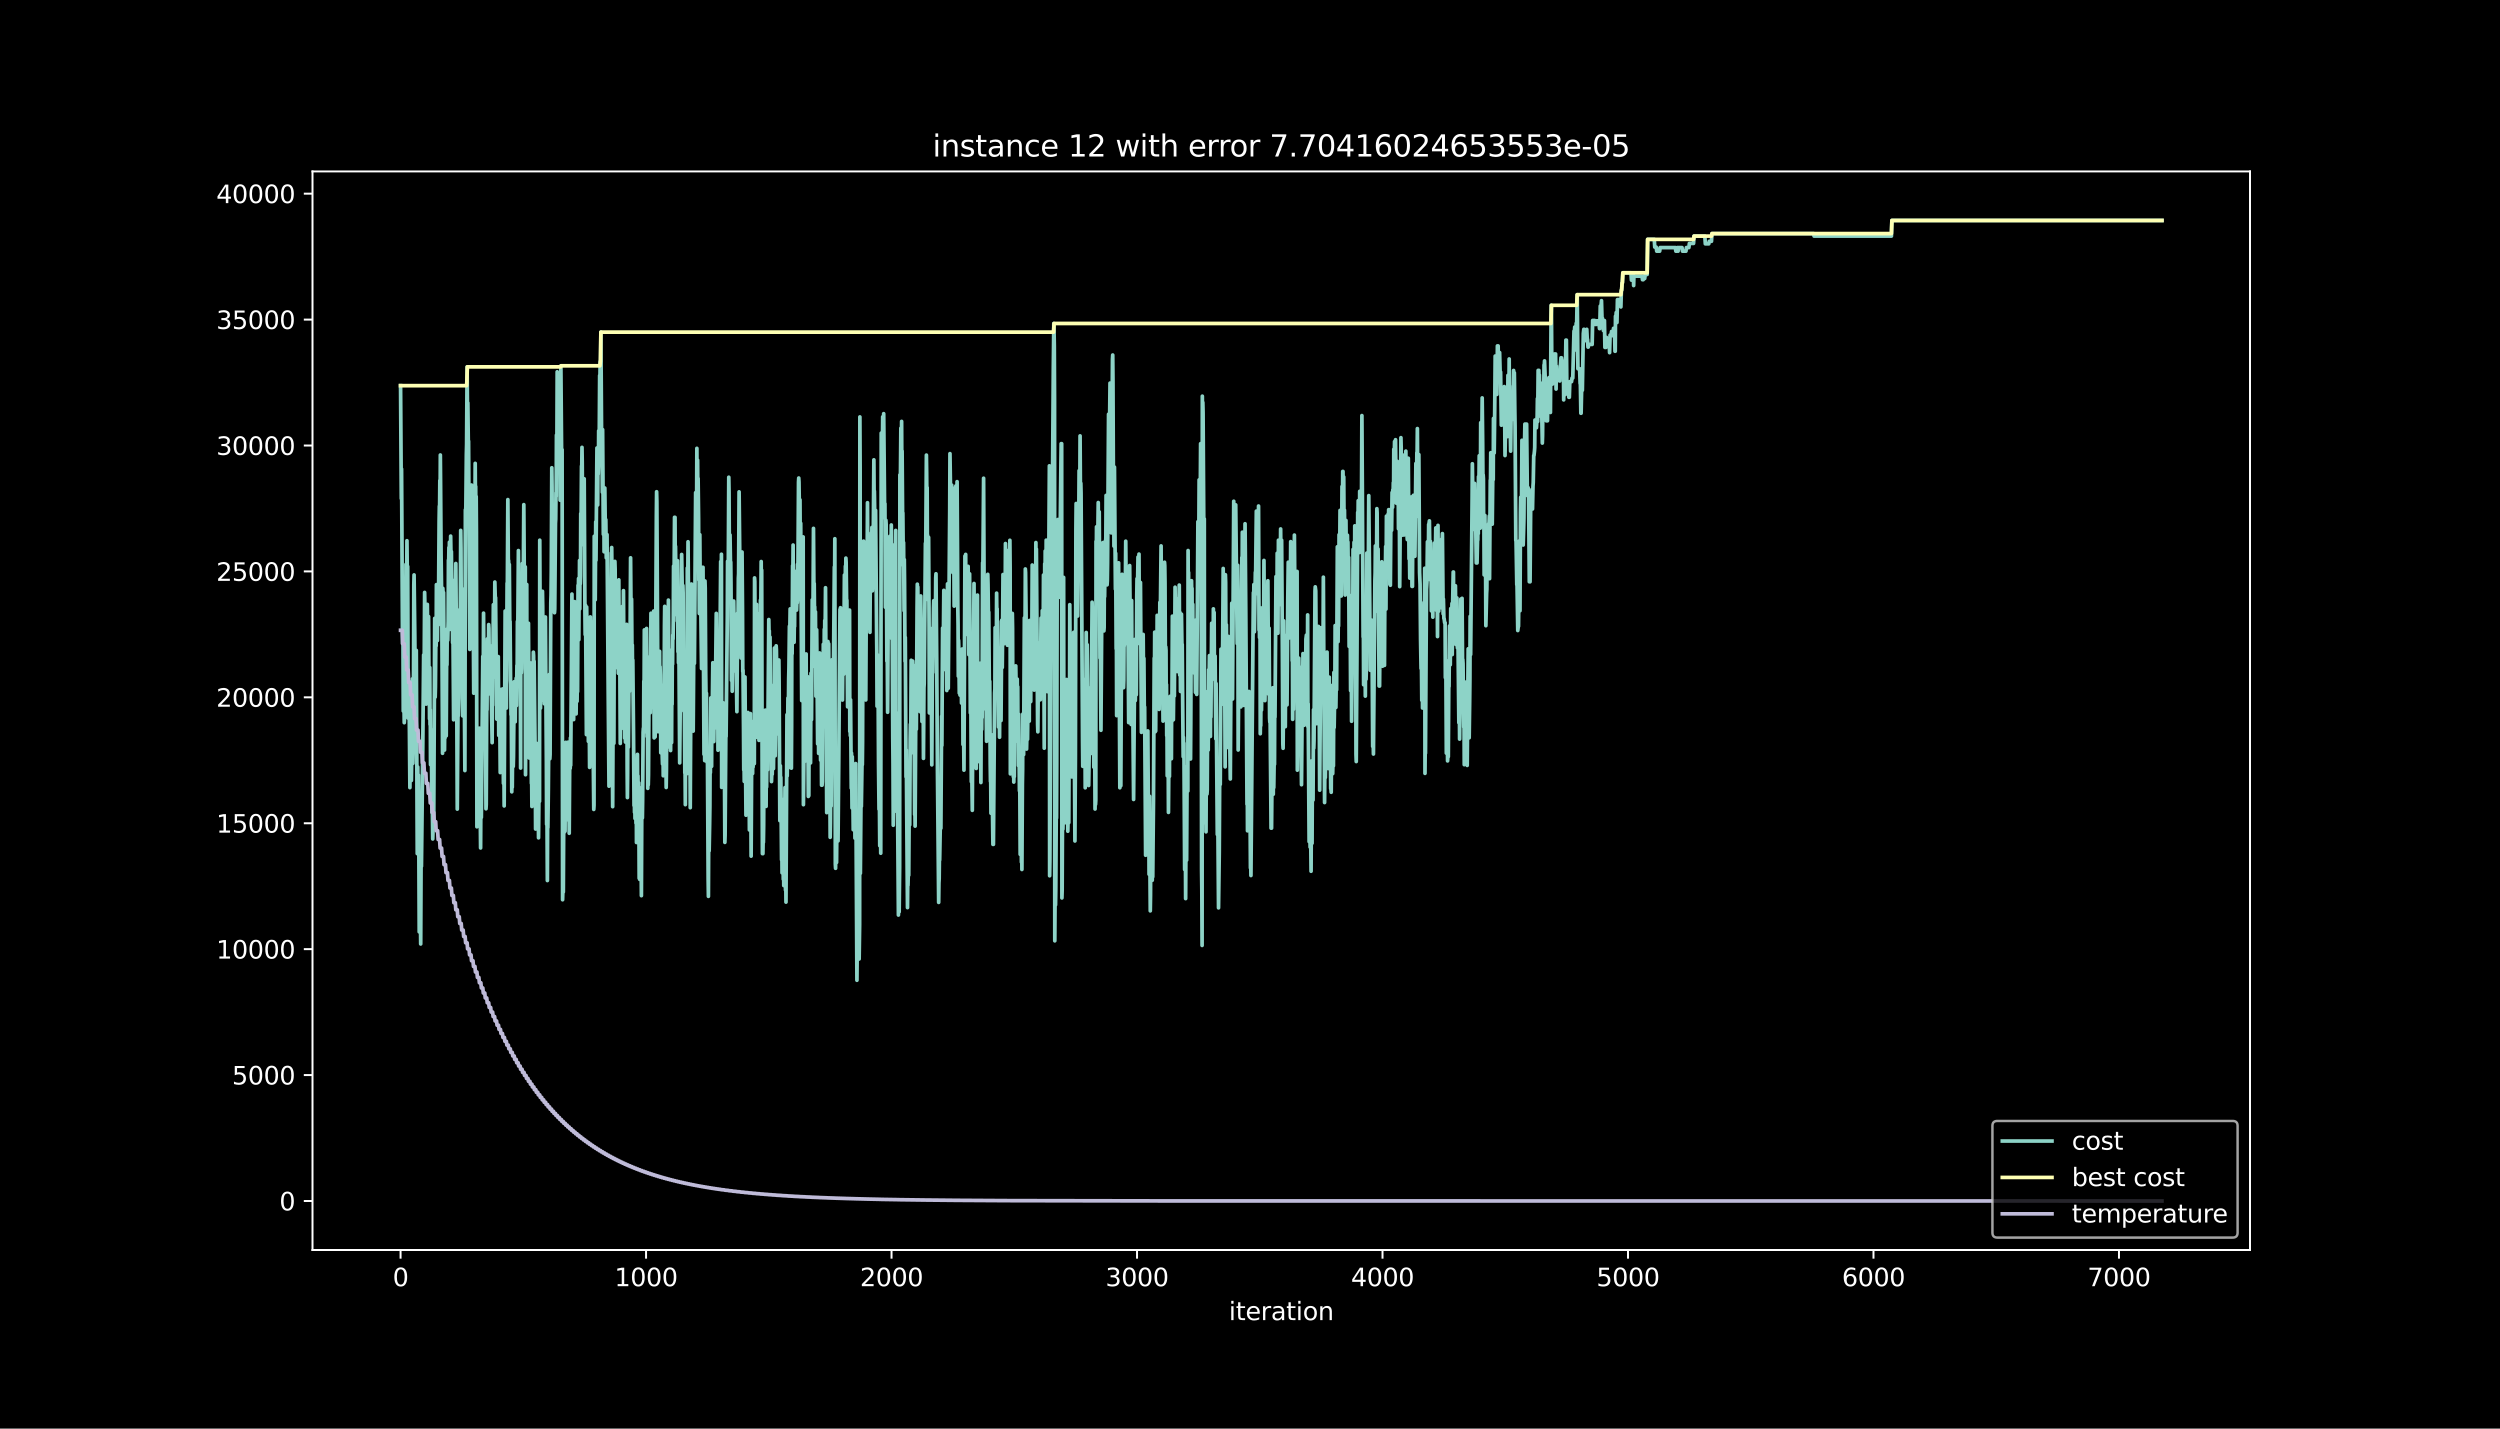 <?xml version="1.0" encoding="utf-8" standalone="no"?>
<!DOCTYPE svg PUBLIC "-//W3C//DTD SVG 1.1//EN"
  "http://www.w3.org/Graphics/SVG/1.1/DTD/svg11.dtd">
<svg height="576pt" version="1.1" viewBox="0 0 1008 576" width="1008pt" xmlns="http://www.w3.org/2000/svg" xmlns:xlink="http://www.w3.org/1999/xlink">
 <defs>
  <style type="text/css">*{stroke-linecap:butt;stroke-linejoin:round;}</style>
 </defs>
 <g id="figure_1">
  <g id="patch_1">
   <path d="M 0 576 
L 1008 576 
L 1008 0 
L 0 0 
z
"/>
  </g>
  <g id="axes_1">
   <g id="patch_2">
    <path d="M 126 504 
L 907.2 504 
L 907.2 69.12 
L 126 69.12 
z
"/>
   </g>
   <g id="matplotlib.axis_1">
    <g id="xtick_1">
     <g id="line2d_1">
      <defs>
       <path d="M 0 0 
L 0 3.5 
" id="m62160e42fa" style="stroke:#ffffff;stroke-width:0.8;"/>
      </defs>
      <g>
       <use style="fill:#ffffff;stroke:#ffffff;stroke-width:0.8;" x="161.509" xlink:href="#m62160e42fa" y="504"/>
      </g>
     </g>
     <g id="text_1">
      <!-- 0 -->
      <g style="fill:#ffffff;" transform="translate(158.328 518.598)scale(0.1 -0.1)">
       <defs>
        <path d="M 2034 4250 
Q 1547 4250 1301 3770 
Q 1056 3291 1056 2328 
Q 1056 1369 1301 889 
Q 1547 409 2034 409 
Q 2525 409 2770 889 
Q 3016 1369 3016 2328 
Q 3016 3291 2770 3770 
Q 2525 4250 2034 4250 
z
M 2034 4750 
Q 2819 4750 3233 4129 
Q 3647 3509 3647 2328 
Q 3647 1150 3233 529 
Q 2819 -91 2034 -91 
Q 1250 -91 836 529 
Q 422 1150 422 2328 
Q 422 3509 836 4129 
Q 1250 4750 2034 4750 
z
" id="DejaVuSans-30" transform="scale(0.016)"/>
       </defs>
       <use xlink:href="#DejaVuSans-30"/>
      </g>
     </g>
    </g>
    <g id="xtick_2">
     <g id="line2d_2">
      <g>
       <use style="fill:#ffffff;stroke:#ffffff;stroke-width:0.8;" x="260.489" xlink:href="#m62160e42fa" y="504"/>
      </g>
     </g>
     <g id="text_2">
      <!-- 1000 -->
      <g style="fill:#ffffff;" transform="translate(247.764 518.598)scale(0.1 -0.1)">
       <defs>
        <path d="M 794 531 
L 1825 531 
L 1825 4091 
L 703 3866 
L 703 4441 
L 1819 4666 
L 2450 4666 
L 2450 531 
L 3481 531 
L 3481 0 
L 794 0 
L 794 531 
z
" id="DejaVuSans-31" transform="scale(0.016)"/>
       </defs>
       <use xlink:href="#DejaVuSans-31"/>
       <use x="63.623" xlink:href="#DejaVuSans-30"/>
       <use x="127.246" xlink:href="#DejaVuSans-30"/>
       <use x="190.869" xlink:href="#DejaVuSans-30"/>
      </g>
     </g>
    </g>
    <g id="xtick_3">
     <g id="line2d_3">
      <g>
       <use style="fill:#ffffff;stroke:#ffffff;stroke-width:0.8;" x="359.469" xlink:href="#m62160e42fa" y="504"/>
      </g>
     </g>
     <g id="text_3">
      <!-- 2000 -->
      <g style="fill:#ffffff;" transform="translate(346.744 518.598)scale(0.1 -0.1)">
       <defs>
        <path d="M 1228 531 
L 3431 531 
L 3431 0 
L 469 0 
L 469 531 
Q 828 903 1448 1529 
Q 2069 2156 2228 2338 
Q 2531 2678 2651 2914 
Q 2772 3150 2772 3378 
Q 2772 3750 2511 3984 
Q 2250 4219 1831 4219 
Q 1534 4219 1204 4116 
Q 875 4013 500 3803 
L 500 4441 
Q 881 4594 1212 4672 
Q 1544 4750 1819 4750 
Q 2544 4750 2975 4387 
Q 3406 4025 3406 3419 
Q 3406 3131 3298 2873 
Q 3191 2616 2906 2266 
Q 2828 2175 2409 1742 
Q 1991 1309 1228 531 
z
" id="DejaVuSans-32" transform="scale(0.016)"/>
       </defs>
       <use xlink:href="#DejaVuSans-32"/>
       <use x="63.623" xlink:href="#DejaVuSans-30"/>
       <use x="127.246" xlink:href="#DejaVuSans-30"/>
       <use x="190.869" xlink:href="#DejaVuSans-30"/>
      </g>
     </g>
    </g>
    <g id="xtick_4">
     <g id="line2d_4">
      <g>
       <use style="fill:#ffffff;stroke:#ffffff;stroke-width:0.8;" x="458.449" xlink:href="#m62160e42fa" y="504"/>
      </g>
     </g>
     <g id="text_4">
      <!-- 3000 -->
      <g style="fill:#ffffff;" transform="translate(445.724 518.598)scale(0.1 -0.1)">
       <defs>
        <path d="M 2597 2516 
Q 3050 2419 3304 2112 
Q 3559 1806 3559 1356 
Q 3559 666 3084 287 
Q 2609 -91 1734 -91 
Q 1441 -91 1130 -33 
Q 819 25 488 141 
L 488 750 
Q 750 597 1062 519 
Q 1375 441 1716 441 
Q 2309 441 2620 675 
Q 2931 909 2931 1356 
Q 2931 1769 2642 2001 
Q 2353 2234 1838 2234 
L 1294 2234 
L 1294 2753 
L 1863 2753 
Q 2328 2753 2575 2939 
Q 2822 3125 2822 3475 
Q 2822 3834 2567 4026 
Q 2313 4219 1838 4219 
Q 1578 4219 1281 4162 
Q 984 4106 628 3988 
L 628 4550 
Q 988 4650 1302 4700 
Q 1616 4750 1894 4750 
Q 2613 4750 3031 4423 
Q 3450 4097 3450 3541 
Q 3450 3153 3228 2886 
Q 3006 2619 2597 2516 
z
" id="DejaVuSans-33" transform="scale(0.016)"/>
       </defs>
       <use xlink:href="#DejaVuSans-33"/>
       <use x="63.623" xlink:href="#DejaVuSans-30"/>
       <use x="127.246" xlink:href="#DejaVuSans-30"/>
       <use x="190.869" xlink:href="#DejaVuSans-30"/>
      </g>
     </g>
    </g>
    <g id="xtick_5">
     <g id="line2d_5">
      <g>
       <use style="fill:#ffffff;stroke:#ffffff;stroke-width:0.8;" x="557.429" xlink:href="#m62160e42fa" y="504"/>
      </g>
     </g>
     <g id="text_5">
      <!-- 4000 -->
      <g style="fill:#ffffff;" transform="translate(544.704 518.598)scale(0.1 -0.1)">
       <defs>
        <path d="M 2419 4116 
L 825 1625 
L 2419 1625 
L 2419 4116 
z
M 2253 4666 
L 3047 4666 
L 3047 1625 
L 3713 1625 
L 3713 1100 
L 3047 1100 
L 3047 0 
L 2419 0 
L 2419 1100 
L 313 1100 
L 313 1709 
L 2253 4666 
z
" id="DejaVuSans-34" transform="scale(0.016)"/>
       </defs>
       <use xlink:href="#DejaVuSans-34"/>
       <use x="63.623" xlink:href="#DejaVuSans-30"/>
       <use x="127.246" xlink:href="#DejaVuSans-30"/>
       <use x="190.869" xlink:href="#DejaVuSans-30"/>
      </g>
     </g>
    </g>
    <g id="xtick_6">
     <g id="line2d_6">
      <g>
       <use style="fill:#ffffff;stroke:#ffffff;stroke-width:0.8;" x="656.409" xlink:href="#m62160e42fa" y="504"/>
      </g>
     </g>
     <g id="text_6">
      <!-- 5000 -->
      <g style="fill:#ffffff;" transform="translate(643.684 518.598)scale(0.1 -0.1)">
       <defs>
        <path d="M 691 4666 
L 3169 4666 
L 3169 4134 
L 1269 4134 
L 1269 2991 
Q 1406 3038 1543 3061 
Q 1681 3084 1819 3084 
Q 2600 3084 3056 2656 
Q 3513 2228 3513 1497 
Q 3513 744 3044 326 
Q 2575 -91 1722 -91 
Q 1428 -91 1123 -41 
Q 819 9 494 109 
L 494 744 
Q 775 591 1075 516 
Q 1375 441 1709 441 
Q 2250 441 2565 725 
Q 2881 1009 2881 1497 
Q 2881 1984 2565 2268 
Q 2250 2553 1709 2553 
Q 1456 2553 1204 2497 
Q 953 2441 691 2322 
L 691 4666 
z
" id="DejaVuSans-35" transform="scale(0.016)"/>
       </defs>
       <use xlink:href="#DejaVuSans-35"/>
       <use x="63.623" xlink:href="#DejaVuSans-30"/>
       <use x="127.246" xlink:href="#DejaVuSans-30"/>
       <use x="190.869" xlink:href="#DejaVuSans-30"/>
      </g>
     </g>
    </g>
    <g id="xtick_7">
     <g id="line2d_7">
      <g>
       <use style="fill:#ffffff;stroke:#ffffff;stroke-width:0.8;" x="755.389" xlink:href="#m62160e42fa" y="504"/>
      </g>
     </g>
     <g id="text_7">
      <!-- 6000 -->
      <g style="fill:#ffffff;" transform="translate(742.664 518.598)scale(0.1 -0.1)">
       <defs>
        <path d="M 2113 2584 
Q 1688 2584 1439 2293 
Q 1191 2003 1191 1497 
Q 1191 994 1439 701 
Q 1688 409 2113 409 
Q 2538 409 2786 701 
Q 3034 994 3034 1497 
Q 3034 2003 2786 2293 
Q 2538 2584 2113 2584 
z
M 3366 4563 
L 3366 3988 
Q 3128 4100 2886 4159 
Q 2644 4219 2406 4219 
Q 1781 4219 1451 3797 
Q 1122 3375 1075 2522 
Q 1259 2794 1537 2939 
Q 1816 3084 2150 3084 
Q 2853 3084 3261 2657 
Q 3669 2231 3669 1497 
Q 3669 778 3244 343 
Q 2819 -91 2113 -91 
Q 1303 -91 875 529 
Q 447 1150 447 2328 
Q 447 3434 972 4092 
Q 1497 4750 2381 4750 
Q 2619 4750 2861 4703 
Q 3103 4656 3366 4563 
z
" id="DejaVuSans-36" transform="scale(0.016)"/>
       </defs>
       <use xlink:href="#DejaVuSans-36"/>
       <use x="63.623" xlink:href="#DejaVuSans-30"/>
       <use x="127.246" xlink:href="#DejaVuSans-30"/>
       <use x="190.869" xlink:href="#DejaVuSans-30"/>
      </g>
     </g>
    </g>
    <g id="xtick_8">
     <g id="line2d_8">
      <g>
       <use style="fill:#ffffff;stroke:#ffffff;stroke-width:0.8;" x="854.369" xlink:href="#m62160e42fa" y="504"/>
      </g>
     </g>
     <g id="text_8">
      <!-- 7000 -->
      <g style="fill:#ffffff;" transform="translate(841.644 518.598)scale(0.1 -0.1)">
       <defs>
        <path d="M 525 4666 
L 3525 4666 
L 3525 4397 
L 1831 0 
L 1172 0 
L 2766 4134 
L 525 4134 
L 525 4666 
z
" id="DejaVuSans-37" transform="scale(0.016)"/>
       </defs>
       <use xlink:href="#DejaVuSans-37"/>
       <use x="63.623" xlink:href="#DejaVuSans-30"/>
       <use x="127.246" xlink:href="#DejaVuSans-30"/>
       <use x="190.869" xlink:href="#DejaVuSans-30"/>
      </g>
     </g>
    </g>
    <g id="text_9">
     <!-- iteration -->
     <g style="fill:#ffffff;" transform="translate(495.477 532.277)scale(0.1 -0.1)">
      <defs>
       <path d="M 603 3500 
L 1178 3500 
L 1178 0 
L 603 0 
L 603 3500 
z
M 603 4863 
L 1178 4863 
L 1178 4134 
L 603 4134 
L 603 4863 
z
" id="DejaVuSans-69" transform="scale(0.016)"/>
       <path d="M 1172 4494 
L 1172 3500 
L 2356 3500 
L 2356 3053 
L 1172 3053 
L 1172 1153 
Q 1172 725 1289 603 
Q 1406 481 1766 481 
L 2356 481 
L 2356 0 
L 1766 0 
Q 1100 0 847 248 
Q 594 497 594 1153 
L 594 3053 
L 172 3053 
L 172 3500 
L 594 3500 
L 594 4494 
L 1172 4494 
z
" id="DejaVuSans-74" transform="scale(0.016)"/>
       <path d="M 3597 1894 
L 3597 1613 
L 953 1613 
Q 991 1019 1311 708 
Q 1631 397 2203 397 
Q 2534 397 2845 478 
Q 3156 559 3463 722 
L 3463 178 
Q 3153 47 2828 -22 
Q 2503 -91 2169 -91 
Q 1331 -91 842 396 
Q 353 884 353 1716 
Q 353 2575 817 3079 
Q 1281 3584 2069 3584 
Q 2775 3584 3186 3129 
Q 3597 2675 3597 1894 
z
M 3022 2063 
Q 3016 2534 2758 2815 
Q 2500 3097 2075 3097 
Q 1594 3097 1305 2825 
Q 1016 2553 972 2059 
L 3022 2063 
z
" id="DejaVuSans-65" transform="scale(0.016)"/>
       <path d="M 2631 2963 
Q 2534 3019 2420 3045 
Q 2306 3072 2169 3072 
Q 1681 3072 1420 2755 
Q 1159 2438 1159 1844 
L 1159 0 
L 581 0 
L 581 3500 
L 1159 3500 
L 1159 2956 
Q 1341 3275 1631 3429 
Q 1922 3584 2338 3584 
Q 2397 3584 2469 3576 
Q 2541 3569 2628 3553 
L 2631 2963 
z
" id="DejaVuSans-72" transform="scale(0.016)"/>
       <path d="M 2194 1759 
Q 1497 1759 1228 1600 
Q 959 1441 959 1056 
Q 959 750 1161 570 
Q 1363 391 1709 391 
Q 2188 391 2477 730 
Q 2766 1069 2766 1631 
L 2766 1759 
L 2194 1759 
z
M 3341 1997 
L 3341 0 
L 2766 0 
L 2766 531 
Q 2569 213 2275 61 
Q 1981 -91 1556 -91 
Q 1019 -91 701 211 
Q 384 513 384 1019 
Q 384 1609 779 1909 
Q 1175 2209 1959 2209 
L 2766 2209 
L 2766 2266 
Q 2766 2663 2505 2880 
Q 2244 3097 1772 3097 
Q 1472 3097 1187 3025 
Q 903 2953 641 2809 
L 641 3341 
Q 956 3463 1253 3523 
Q 1550 3584 1831 3584 
Q 2591 3584 2966 3190 
Q 3341 2797 3341 1997 
z
" id="DejaVuSans-61" transform="scale(0.016)"/>
       <path d="M 1959 3097 
Q 1497 3097 1228 2736 
Q 959 2375 959 1747 
Q 959 1119 1226 758 
Q 1494 397 1959 397 
Q 2419 397 2687 759 
Q 2956 1122 2956 1747 
Q 2956 2369 2687 2733 
Q 2419 3097 1959 3097 
z
M 1959 3584 
Q 2709 3584 3137 3096 
Q 3566 2609 3566 1747 
Q 3566 888 3137 398 
Q 2709 -91 1959 -91 
Q 1206 -91 779 398 
Q 353 888 353 1747 
Q 353 2609 779 3096 
Q 1206 3584 1959 3584 
z
" id="DejaVuSans-6f" transform="scale(0.016)"/>
       <path d="M 3513 2113 
L 3513 0 
L 2938 0 
L 2938 2094 
Q 2938 2591 2744 2837 
Q 2550 3084 2163 3084 
Q 1697 3084 1428 2787 
Q 1159 2491 1159 1978 
L 1159 0 
L 581 0 
L 581 3500 
L 1159 3500 
L 1159 2956 
Q 1366 3272 1645 3428 
Q 1925 3584 2291 3584 
Q 2894 3584 3203 3211 
Q 3513 2838 3513 2113 
z
" id="DejaVuSans-6e" transform="scale(0.016)"/>
      </defs>
      <use xlink:href="#DejaVuSans-69"/>
      <use x="27.783" xlink:href="#DejaVuSans-74"/>
      <use x="66.992" xlink:href="#DejaVuSans-65"/>
      <use x="128.516" xlink:href="#DejaVuSans-72"/>
      <use x="169.629" xlink:href="#DejaVuSans-61"/>
      <use x="230.908" xlink:href="#DejaVuSans-74"/>
      <use x="270.117" xlink:href="#DejaVuSans-69"/>
      <use x="297.9" xlink:href="#DejaVuSans-6f"/>
      <use x="359.082" xlink:href="#DejaVuSans-6e"/>
     </g>
    </g>
   </g>
   <g id="matplotlib.axis_2">
    <g id="ytick_1">
     <g id="line2d_9">
      <defs>
       <path d="M 0 0 
L -3.5 0 
" id="m8f5bcfe3a7" style="stroke:#ffffff;stroke-width:0.8;"/>
      </defs>
      <g>
       <use style="fill:#ffffff;stroke:#ffffff;stroke-width:0.8;" x="126" xlink:href="#m8f5bcfe3a7" y="484.233"/>
      </g>
     </g>
     <g id="text_10">
      <!-- 0 -->
      <g style="fill:#ffffff;" transform="translate(112.638 488.032)scale(0.1 -0.1)">
       <use xlink:href="#DejaVuSans-30"/>
      </g>
     </g>
    </g>
    <g id="ytick_2">
     <g id="line2d_10">
      <g>
       <use style="fill:#ffffff;stroke:#ffffff;stroke-width:0.8;" x="126" xlink:href="#m8f5bcfe3a7" y="433.465"/>
      </g>
     </g>
     <g id="text_11">
      <!-- 5000 -->
      <g style="fill:#ffffff;" transform="translate(93.55 437.265)scale(0.1 -0.1)">
       <use xlink:href="#DejaVuSans-35"/>
       <use x="63.623" xlink:href="#DejaVuSans-30"/>
       <use x="127.246" xlink:href="#DejaVuSans-30"/>
       <use x="190.869" xlink:href="#DejaVuSans-30"/>
      </g>
     </g>
    </g>
    <g id="ytick_3">
     <g id="line2d_11">
      <g>
       <use style="fill:#ffffff;stroke:#ffffff;stroke-width:0.8;" x="126" xlink:href="#m8f5bcfe3a7" y="382.698"/>
      </g>
     </g>
     <g id="text_12">
      <!-- 10000 -->
      <g style="fill:#ffffff;" transform="translate(87.188 386.497)scale(0.1 -0.1)">
       <use xlink:href="#DejaVuSans-31"/>
       <use x="63.623" xlink:href="#DejaVuSans-30"/>
       <use x="127.246" xlink:href="#DejaVuSans-30"/>
       <use x="190.869" xlink:href="#DejaVuSans-30"/>
       <use x="254.492" xlink:href="#DejaVuSans-30"/>
      </g>
     </g>
    </g>
    <g id="ytick_4">
     <g id="line2d_12">
      <g>
       <use style="fill:#ffffff;stroke:#ffffff;stroke-width:0.8;" x="126" xlink:href="#m8f5bcfe3a7" y="331.931"/>
      </g>
     </g>
     <g id="text_13">
      <!-- 15000 -->
      <g style="fill:#ffffff;" transform="translate(87.188 335.73)scale(0.1 -0.1)">
       <use xlink:href="#DejaVuSans-31"/>
       <use x="63.623" xlink:href="#DejaVuSans-35"/>
       <use x="127.246" xlink:href="#DejaVuSans-30"/>
       <use x="190.869" xlink:href="#DejaVuSans-30"/>
       <use x="254.492" xlink:href="#DejaVuSans-30"/>
      </g>
     </g>
    </g>
    <g id="ytick_5">
     <g id="line2d_13">
      <g>
       <use style="fill:#ffffff;stroke:#ffffff;stroke-width:0.8;" x="126" xlink:href="#m8f5bcfe3a7" y="281.163"/>
      </g>
     </g>
     <g id="text_14">
      <!-- 20000 -->
      <g style="fill:#ffffff;" transform="translate(87.188 284.963)scale(0.1 -0.1)">
       <use xlink:href="#DejaVuSans-32"/>
       <use x="63.623" xlink:href="#DejaVuSans-30"/>
       <use x="127.246" xlink:href="#DejaVuSans-30"/>
       <use x="190.869" xlink:href="#DejaVuSans-30"/>
       <use x="254.492" xlink:href="#DejaVuSans-30"/>
      </g>
     </g>
    </g>
    <g id="ytick_6">
     <g id="line2d_14">
      <g>
       <use style="fill:#ffffff;stroke:#ffffff;stroke-width:0.8;" x="126" xlink:href="#m8f5bcfe3a7" y="230.396"/>
      </g>
     </g>
     <g id="text_15">
      <!-- 25000 -->
      <g style="fill:#ffffff;" transform="translate(87.188 234.195)scale(0.1 -0.1)">
       <use xlink:href="#DejaVuSans-32"/>
       <use x="63.623" xlink:href="#DejaVuSans-35"/>
       <use x="127.246" xlink:href="#DejaVuSans-30"/>
       <use x="190.869" xlink:href="#DejaVuSans-30"/>
       <use x="254.492" xlink:href="#DejaVuSans-30"/>
      </g>
     </g>
    </g>
    <g id="ytick_7">
     <g id="line2d_15">
      <g>
       <use style="fill:#ffffff;stroke:#ffffff;stroke-width:0.8;" x="126" xlink:href="#m8f5bcfe3a7" y="179.629"/>
      </g>
     </g>
     <g id="text_16">
      <!-- 30000 -->
      <g style="fill:#ffffff;" transform="translate(87.188 183.428)scale(0.1 -0.1)">
       <use xlink:href="#DejaVuSans-33"/>
       <use x="63.623" xlink:href="#DejaVuSans-30"/>
       <use x="127.246" xlink:href="#DejaVuSans-30"/>
       <use x="190.869" xlink:href="#DejaVuSans-30"/>
       <use x="254.492" xlink:href="#DejaVuSans-30"/>
      </g>
     </g>
    </g>
    <g id="ytick_8">
     <g id="line2d_16">
      <g>
       <use style="fill:#ffffff;stroke:#ffffff;stroke-width:0.8;" x="126" xlink:href="#m8f5bcfe3a7" y="128.861"/>
      </g>
     </g>
     <g id="text_17">
      <!-- 35000 -->
      <g style="fill:#ffffff;" transform="translate(87.188 132.661)scale(0.1 -0.1)">
       <use xlink:href="#DejaVuSans-33"/>
       <use x="63.623" xlink:href="#DejaVuSans-35"/>
       <use x="127.246" xlink:href="#DejaVuSans-30"/>
       <use x="190.869" xlink:href="#DejaVuSans-30"/>
       <use x="254.492" xlink:href="#DejaVuSans-30"/>
      </g>
     </g>
    </g>
    <g id="ytick_9">
     <g id="line2d_17">
      <g>
       <use style="fill:#ffffff;stroke:#ffffff;stroke-width:0.8;" x="126" xlink:href="#m8f5bcfe3a7" y="78.094"/>
      </g>
     </g>
     <g id="text_18">
      <!-- 40000 -->
      <g style="fill:#ffffff;" transform="translate(87.188 81.893)scale(0.1 -0.1)">
       <use xlink:href="#DejaVuSans-34"/>
       <use x="63.623" xlink:href="#DejaVuSans-30"/>
       <use x="127.246" xlink:href="#DejaVuSans-30"/>
       <use x="190.869" xlink:href="#DejaVuSans-30"/>
       <use x="254.492" xlink:href="#DejaVuSans-30"/>
      </g>
     </g>
    </g>
   </g>
   <g id="line2d_18">
    <path clip-path="url(#p63da70991d)" d="M 161.509 155.494 
L 161.806 201.032 
L 161.905 189.072 
L 162.301 259.567 
L 162.4 237.351 
L 162.598 286.707 
L 162.697 264.491 
L 162.796 285.194 
L 162.895 283.56 
L 162.994 291.388 
L 163.093 289.702 
L 163.489 238.884 
L 163.588 242.002 
L 163.687 227.543 
L 163.786 229.178 
L 163.885 235.178 
L 163.984 233.544 
L 164.083 218.019 
L 164.281 239.26 
L 164.38 228.386 
L 164.577 289.56 
L 164.676 277.265 
L 164.775 284.037 
L 164.874 274.797 
L 165.072 294.19 
L 165.27 317.574 
L 165.468 292.556 
L 165.567 303.43 
L 165.666 283.874 
L 165.765 291.703 
L 165.864 314.69 
L 166.161 295.937 
L 166.26 273.721 
L 166.458 307.816 
L 166.656 299.084 
L 166.854 235.849 
L 166.953 231.807 
L 167.25 256.369 
L 167.448 280.544 
L 167.547 302.699 
L 167.844 262.227 
L 168.24 344.186 
L 168.438 309.238 
L 168.537 326.113 
L 168.735 312.527 
L 169.032 375.733 
L 169.131 374.047 
L 169.23 368.047 
L 169.329 348.491 
L 169.625 380.606 
L 169.823 337.007 
L 169.922 349.303 
L 170.417 306.11 
L 170.813 264.055 
L 170.912 270.035 
L 171.011 274.076 
L 171.209 238.864 
L 171.407 248.591 
L 171.506 250.033 
L 171.605 247.078 
L 171.803 283.895 
L 171.902 276.797 
L 172.001 279.752 
L 172.1 276.635 
L 172.298 243.697 
L 172.595 274.868 
L 172.793 248.571 
L 172.991 280.026 
L 173.09 269.152 
L 173.189 289.855 
L 173.288 269.152 
L 173.387 292.139 
L 173.486 286.159 
L 173.585 308.314 
L 173.684 298.648 
L 173.783 304.872 
L 173.882 294.241 
L 174.179 327.636 
L 174.278 321.412 
L 174.475 338.267 
L 174.574 335.312 
L 174.673 312.324 
L 174.772 333.027 
L 174.871 331.586 
L 175.168 274.584 
L 175.267 249.312 
L 175.465 281.082 
L 175.564 277.041 
L 175.762 254.419 
L 175.861 260.42 
L 175.96 235.727 
L 176.158 258.349 
L 176.257 237.646 
L 176.356 258.257 
L 176.554 236.732 
L 176.752 251.952 
L 177.049 210.059 
L 177.148 204.058 
L 177.247 205.5 
L 177.346 193.712 
L 177.445 205.672 
L 177.544 183.457 
L 177.643 195.245 
L 177.841 223.634 
L 178.138 245.525 
L 178.435 303.724 
L 178.534 237.209 
L 178.633 238.895 
L 178.732 240.336 
L 178.831 238.895 
L 178.93 250.683 
L 179.227 302.425 
L 179.325 290.464 
L 179.424 297.561 
L 179.523 286.931 
L 179.622 288.565 
L 179.721 294.546 
L 179.82 287.448 
L 179.919 296.688 
L 180.117 258.856 
L 180.216 268.076 
L 180.315 253.617 
L 180.513 258.176 
L 180.711 250.51 
L 180.81 225.817 
L 180.909 227.502 
L 181.008 220.73 
L 181.107 230.396 
L 181.206 218.608 
L 181.404 253.769 
L 181.701 216.161 
L 181.8 222.385 
L 181.899 233.452 
L 181.998 222.385 
L 182.196 245.22 
L 182.295 243.535 
L 182.394 233.869 
L 182.493 259.141 
L 182.592 247.18 
L 182.889 290.22 
L 182.988 283.996 
L 183.186 258.785 
L 183.285 261.902 
L 183.384 272.533 
L 183.78 227.208 
L 184.077 264.41 
L 184.373 326.235 
L 184.67 285.509 
L 184.769 288.626 
L 184.967 281.468 
L 185.066 256.196 
L 185.165 268.157 
L 185.264 245.85 
L 185.462 275.681 
L 185.759 213.856 
L 185.858 220.953 
L 185.957 241.656 
L 186.056 240.215 
L 186.155 237.26 
L 186.551 288.647 
L 186.749 248.479 
L 186.947 262.532 
L 187.046 256.308 
L 187.442 310.69 
L 187.64 205.551 
L 187.739 207.185 
L 187.838 204.231 
L 188.036 183.233 
L 188.135 179.192 
L 188.333 147.92 
L 188.531 172.095 
L 188.63 162.429 
L 188.828 179.527 
L 188.927 177.842 
L 189.421 261.852 
L 189.52 250.977 
L 189.619 258.806 
L 189.718 234.112 
L 189.817 243.778 
L 190.114 195.57 
L 190.213 202.342 
L 190.312 227.035 
L 190.411 211.511 
L 190.609 233.209 
L 190.708 230.254 
L 191.005 279.498 
L 191.203 250.51 
L 191.302 246.469 
L 191.5 209.815 
L 191.599 186.828 
L 191.698 202.352 
L 191.797 196.128 
L 191.896 215.684 
L 191.995 200.159 
L 192.094 214.668 
L 192.292 333.362 
L 192.391 330.408 
L 192.589 305.39 
L 192.688 313.218 
L 192.787 296.343 
L 192.886 299.298 
L 192.985 318.853 
L 193.282 293.601 
L 193.777 341.891 
L 193.975 307.38 
L 194.074 329.595 
L 194.667 264.634 
L 194.766 271.406 
L 194.865 269.528 
L 194.964 247.22 
L 195.162 278.767 
L 195.261 259.212 
L 195.36 284.484 
L 195.459 281.367 
L 195.558 283.052 
L 195.657 272.421 
L 195.954 326.103 
L 196.053 324.417 
L 196.251 283.103 
L 196.35 286.22 
L 196.548 257.567 
L 196.746 278.249 
L 196.845 279.884 
L 197.043 251.83 
L 197.142 253.465 
L 197.34 273.579 
L 197.538 260.298 
L 197.736 275.741 
L 197.835 274.3 
L 197.934 268.299 
L 198.429 299.44 
L 198.528 277.285 
L 198.627 284.382 
L 198.924 243.819 
L 199.122 255.993 
L 199.22 244.926 
L 199.319 269.619 
L 199.517 234.681 
L 199.715 242.367 
L 199.814 240.925 
L 200.111 273.386 
L 200.21 269.345 
L 200.309 289.956 
L 200.408 287.002 
L 200.507 266.39 
L 200.606 285.946 
L 200.903 264.745 
L 201.101 296.515 
L 201.299 283.763 
L 201.398 285.397 
L 201.596 299.206 
L 201.695 311.502 
L 201.893 300.821 
L 201.992 294.84 
L 202.091 277.965 
L 202.19 279.407 
L 202.487 303.867 
L 202.685 277.762 
L 202.883 304.791 
L 202.982 315.858 
L 203.081 293.703 
L 203.279 324.945 
L 203.675 246.368 
L 203.774 268.583 
L 203.873 253.059 
L 203.972 276.046 
L 204.071 264.887 
L 204.169 285.499 
L 204.466 235.117 
L 204.565 236.559 
L 204.763 201.438 
L 204.961 227.634 
L 205.06 225.949 
L 205.258 230.538 
L 205.357 227.584 
L 205.555 253.526 
L 205.654 250.571 
L 205.852 274.229 
L 205.951 275.914 
L 206.05 288.21 
L 206.149 285.255 
L 206.347 319.259 
L 206.446 308.192 
L 206.545 317.432 
L 206.743 295.135 
L 206.842 293.5 
L 206.941 309.025 
L 207.04 304.983 
L 207.337 274.878 
L 207.535 291.022 
L 207.634 285.042 
L 207.733 291.022 
L 207.832 276.879 
L 207.931 283.651 
L 208.129 273.437 
L 208.228 284.504 
L 208.426 268.309 
L 208.525 271.264 
L 208.624 250.561 
L 208.723 261.192 
L 209.02 221.989 
L 209.415 271.477 
L 209.613 231.259 
L 209.712 240.479 
L 209.91 309.674 
L 210.009 231.259 
L 210.207 271.315 
L 210.306 269.619 
L 210.504 251.891 
L 210.603 227.198 
L 210.702 249.414 
L 210.801 243.189 
L 210.9 228.731 
L 210.999 231.686 
L 211.197 203.469 
L 211.494 248.429 
L 211.593 242.448 
L 211.692 244.083 
L 211.791 228.558 
L 211.89 312.375 
L 212.286 244.905 
L 212.385 235.666 
L 212.484 305.268 
L 212.682 284.26 
L 212.88 252.033 
L 212.979 259.13 
L 213.078 251.302 
L 213.375 305.623 
L 213.573 281.194 
L 213.672 287.966 
L 213.771 268.411 
L 213.87 274.411 
L 213.969 267.314 
L 214.265 315.838 
L 214.364 312.883 
L 214.463 325.179 
L 214.562 323.544 
L 214.661 302.932 
L 214.76 313.807 
L 215.057 262.958 
L 215.156 264.4 
L 215.255 278.909 
L 215.354 266.614 
L 215.849 312.05 
L 215.948 334.266 
L 216.245 299.683 
L 216.344 315.208 
L 216.443 304.577 
L 216.641 330.824 
L 216.938 314.934 
L 217.136 337.81 
L 217.334 316.812 
L 217.433 308.984 
L 217.532 323.128 
L 217.631 217.806 
L 217.928 285.509 
L 218.126 265.72 
L 218.225 267.355 
L 218.324 265.72 
L 218.423 256.48 
L 218.522 268.776 
L 218.621 259.11 
L 218.72 238.407 
L 218.819 244.408 
L 219.016 281.082 
L 219.115 258.866 
L 219.313 282.615 
L 219.412 271.985 
L 219.511 283.773 
L 219.709 264.38 
L 219.808 274.046 
L 219.907 248.774 
L 220.105 279.59 
L 220.303 307.095 
L 220.402 332.367 
L 220.501 320.579 
L 220.699 355.03 
L 220.798 332.042 
L 220.897 333.677 
L 221.095 318.213 
L 221.491 271.934 
L 221.689 305.938 
L 221.788 304.303 
L 222.085 242.997 
L 222.184 240.042 
L 222.283 230.376 
L 222.481 188.604 
L 222.58 196.433 
L 222.778 230.792 
L 222.877 240.011 
L 222.976 232.183 
L 223.174 245.779 
L 223.273 244.093 
L 223.372 232.132 
L 223.471 236.173 
L 223.57 247.048 
L 223.669 245.606 
L 223.965 210.942 
L 224.064 209.307 
L 224.163 198.677 
L 224.262 200.118 
L 224.361 175.425 
L 224.46 186.056 
L 224.559 175.182 
L 224.658 149.91 
L 224.757 166.785 
L 224.856 156.154 
L 224.955 187.802 
L 225.054 183.761 
L 225.153 166.886 
L 225.351 188.127 
L 225.45 177.253 
L 225.648 190.655 
L 225.747 178.695 
L 225.846 201.682 
L 226.143 147.493 
L 226.539 195.417 
L 226.638 181.274 
L 226.836 362.777 
L 226.935 359.66 
L 227.034 352.888 
L 227.133 359.66 
L 227.43 305.298 
L 227.628 335.434 
L 227.727 320.975 
L 227.826 335.119 
L 228.024 303.349 
L 228.123 299.308 
L 228.222 322.295 
L 228.321 311.421 
L 228.42 323.717 
L 228.519 322.082 
L 228.618 315.31 
L 228.816 330.53 
L 228.915 324.529 
L 229.013 299.257 
L 229.211 329.24 
L 229.31 320.021 
L 229.409 321.463 
L 229.508 335.972 
L 229.706 306.76 
L 229.805 298.932 
L 229.904 309.806 
L 230.003 297.511 
L 230.102 308.578 
L 230.399 268.502 
L 230.597 239.534 
L 230.894 287.469 
L 231.092 255.648 
L 231.191 264.867 
L 231.29 290.139 
L 231.587 244.266 
L 231.686 242.58 
L 231.884 259.344 
L 231.983 249.678 
L 232.28 287.844 
L 232.478 267.537 
L 232.676 282.758 
L 232.775 272.127 
L 232.874 278.899 
L 233.072 235.981 
L 233.171 240.022 
L 233.27 233.249 
L 233.369 257.942 
L 233.468 242.418 
L 233.567 245.535 
L 233.666 225.979 
L 233.765 245.535 
L 233.864 228.66 
L 233.962 235.432 
L 234.061 232.315 
L 234.16 207.043 
L 234.259 216.709 
L 234.457 187.914 
L 234.556 189.599 
L 234.655 180.38 
L 234.754 186.381 
L 234.952 219.603 
L 235.051 208.729 
L 235.15 217.948 
L 235.249 216.506 
L 235.447 199.042 
L 235.546 193.042 
L 235.843 246.642 
L 235.942 255.881 
L 236.041 243.921 
L 236.14 251.749 
L 236.437 296.201 
L 236.536 244.733 
L 236.635 251.505 
L 236.932 292.941 
L 237.031 267.669 
L 237.229 298.922 
L 237.427 266.014 
L 237.724 309.41 
L 238.021 248.743 
L 238.12 252.785 
L 238.318 288.921 
L 238.417 290.555 
L 238.615 250.774 
L 238.813 299.034 
L 239.01 286.26 
L 239.406 326.357 
L 239.505 324.722 
L 239.604 216.212 
L 239.802 238.722 
L 239.901 216.567 
L 240 241.839 
L 240.198 210.404 
L 240.297 225.929 
L 240.693 180.624 
L 240.792 203.611 
L 240.891 181.304 
L 240.99 203.611 
L 241.089 184.056 
L 241.188 191.153 
L 241.287 188.198 
L 241.386 173.689 
L 241.485 182.908 
L 241.584 181.467 
L 241.782 151.382 
L 241.881 155.423 
L 241.98 145.757 
L 242.079 160.266 
L 242.277 133.918 
L 242.574 178.959 
L 242.673 172.958 
L 242.871 198.484 
L 242.97 173.212 
L 243.267 215.45 
L 243.366 209.47 
L 243.465 200.25 
L 243.564 222.466 
L 243.663 211.399 
L 243.762 217.379 
L 243.86 196.768 
L 244.157 221.816 
L 244.256 209.521 
L 244.454 224.934 
L 244.553 215.714 
L 244.652 218.669 
L 244.751 215.552 
L 245.246 281.651 
L 245.543 316.985 
L 245.741 309.37 
L 245.84 284.677 
L 245.939 301.552 
L 246.137 267.497 
L 246.335 245.21 
L 246.434 222.903 
L 246.533 230 
L 246.632 220.76 
L 246.731 231.635 
L 246.929 310.74 
L 247.028 325.25 
L 247.226 282.483 
L 247.325 294.779 
L 247.424 285.56 
L 247.523 299.704 
L 247.721 232.011 
L 247.82 233.452 
L 247.919 226.355 
L 248.018 229.472 
L 248.117 243.616 
L 248.216 242.174 
L 248.414 257.638 
L 248.513 243.494 
L 248.612 266.482 
L 248.711 246.926 
L 248.809 269.233 
L 249.007 243.971 
L 249.205 255.952 
L 249.304 271.477 
L 249.502 233.798 
L 249.7 267.913 
L 249.799 244.926 
L 250.096 299.754 
L 250.294 255.292 
L 250.492 293.804 
L 250.888 244.53 
L 251.086 278.625 
L 251.185 270.797 
L 251.284 261.131 
L 251.383 238.143 
L 251.68 286.027 
L 251.779 275.396 
L 251.878 297.612 
L 251.977 275.457 
L 252.175 299.206 
L 252.373 282.443 
L 252.472 288.423 
L 252.67 251.749 
L 252.868 309.796 
L 252.967 321.584 
L 253.066 311.918 
L 253.165 287.225 
L 253.363 301.277 
L 253.66 264.299 
L 253.758 278.808 
L 253.857 261.933 
L 253.956 273 
L 254.253 224.913 
L 254.55 262.248 
L 254.649 241.545 
L 254.847 269.294 
L 254.946 260.054 
L 255.045 272.35 
L 255.144 266.126 
L 255.441 296.282 
L 255.639 324.813 
L 255.738 315.574 
L 255.837 327.534 
L 255.936 320.762 
L 256.035 330.002 
L 256.134 307.014 
L 256.431 331.88 
L 256.53 315.005 
L 256.629 339.698 
L 257.025 304.161 
L 257.124 324.773 
L 257.223 312.812 
L 257.421 331.129 
L 257.52 315.604 
L 257.718 354.116 
L 257.817 344.897 
L 257.916 354.563 
L 258.114 325.311 
L 258.213 319.33 
L 258.312 340.033 
L 258.411 332.205 
L 258.609 361.132 
L 258.806 317.533 
L 258.905 319.168 
L 259.004 329.799 
L 259.103 323.026 
L 259.301 295.277 
L 259.4 293.642 
L 259.499 295.328 
L 259.598 274.625 
L 259.697 278.666 
L 259.796 253.972 
L 259.895 274.584 
L 259.994 260.125 
L 260.093 274.584 
L 260.192 253.972 
L 260.291 261.07 
L 260.489 290.494 
L 260.588 287.54 
L 260.687 253.394 
L 260.885 296.993 
L 260.984 282.534 
L 261.083 293.165 
L 261.182 317.858 
L 261.281 307.227 
L 261.38 316.467 
L 261.479 312.426 
L 261.776 264.948 
L 261.974 282.595 
L 262.073 272.929 
L 262.172 287.388 
L 262.469 247.261 
L 262.766 285.276 
L 262.964 255.607 
L 263.063 265.273 
L 263.162 262.156 
L 263.261 278.777 
L 263.459 261.902 
L 263.558 246.378 
L 263.755 297.511 
L 264.052 274.787 
L 264.151 297.094 
L 264.646 207.937 
L 264.745 198.271 
L 264.844 202.312 
L 265.339 295.023 
L 265.438 288.251 
L 265.537 266.035 
L 265.636 272.807 
L 265.735 264.979 
L 265.834 279.488 
L 265.933 262.613 
L 266.032 283.316 
L 266.131 268.807 
L 266.23 272.127 
L 266.329 281.367 
L 266.428 303.521 
L 266.527 282.91 
L 266.626 298.434 
L 266.725 276.28 
L 266.824 277.721 
L 267.022 305.105 
L 267.121 308.06 
L 267.22 287.448 
L 267.418 312.781 
L 267.517 300.821 
L 267.616 311.451 
L 267.913 252.317 
L 268.012 244.489 
L 268.605 317.513 
L 268.704 310.74 
L 268.902 275.62 
L 269.001 295.175 
L 269.1 281.031 
L 269.199 295.541 
L 269.298 275.985 
L 269.397 298.973 
L 269.496 241.961 
L 269.694 274.807 
L 269.892 301.227 
L 269.991 294.454 
L 270.189 265.852 
L 270.387 302.618 
L 270.585 269.335 
L 270.783 299.419 
L 270.882 274.726 
L 270.981 283.966 
L 271.08 261.811 
L 271.179 267.791 
L 271.278 256.003 
L 271.377 257.638 
L 271.476 250.541 
L 271.575 228.233 
L 271.674 250.388 
L 271.971 208.576 
L 272.07 214.577 
L 272.169 208.597 
L 272.268 230.904 
L 272.367 220.273 
L 272.664 247.779 
L 272.862 230.904 
L 272.961 240.123 
L 273.159 226.071 
L 273.357 262.796 
L 273.456 251.729 
L 273.555 267.253 
L 273.653 247.698 
L 274.049 307.603 
L 274.841 223.563 
L 274.94 229.787 
L 275.237 247.139 
L 275.336 236.072 
L 275.435 239.027 
L 275.732 286.717 
L 275.93 280.646 
L 276.128 311.664 
L 276.227 309.979 
L 276.326 324.438 
L 276.524 278.554 
L 276.722 288.068 
L 276.821 280.239 
L 277.019 311.918 
L 277.118 229.015 
L 277.217 248.571 
L 277.415 218.435 
L 278.009 294.972 
L 278.108 280.514 
L 278.306 325.656 
L 278.8 235.483 
L 278.899 241.484 
L 278.998 261.039 
L 279.097 253.942 
L 279.196 286.992 
L 279.394 271.792 
L 279.493 294.779 
L 279.79 253.78 
L 279.988 267.487 
L 280.483 198.626 
L 280.582 223.319 
L 280.681 212.252 
L 280.78 227.777 
L 280.978 180.776 
L 281.077 203.764 
L 281.275 185.518 
L 281.374 199.976 
L 281.473 192.879 
L 281.671 209.196 
L 281.77 233.889 
L 281.869 222.101 
L 281.968 247.373 
L 282.166 215.582 
L 282.265 230.092 
L 282.364 228.457 
L 282.562 243.921 
L 282.859 269.538 
L 283.156 230.427 
L 283.255 228.741 
L 283.354 234.721 
L 283.453 228.741 
L 283.848 304.151 
L 283.947 289.642 
L 284.145 306.689 
L 284.244 234.244 
L 284.343 237.199 
L 284.541 271.69 
L 284.64 279.519 
L 284.739 300.221 
L 284.838 279.519 
L 285.036 307.268 
L 285.234 303.948 
L 285.531 354.634 
L 285.63 361.406 
L 285.828 322.376 
L 285.927 343.079 
L 286.125 332.266 
L 286.224 325.169 
L 286.323 304.466 
L 286.422 311.563 
L 286.62 281.377 
L 286.719 292.007 
L 286.818 286.007 
L 286.917 308.994 
L 287.016 286.687 
L 287.115 292.667 
L 287.412 267.213 
L 287.61 280.493 
L 287.709 282.128 
L 287.808 299.003 
L 288.006 280.818 
L 288.105 286.819 
L 288.204 293.591 
L 288.303 281.295 
L 288.402 284.413 
L 288.797 247.322 
L 289.094 287.042 
L 289.193 262.349 
L 289.292 284.565 
L 289.391 277.792 
L 289.49 302.486 
L 289.688 290.505 
L 289.787 301.135 
L 290.084 271.568 
L 290.183 273.254 
L 290.579 226.426 
L 290.678 248.733 
L 290.777 245.779 
L 290.876 223.471 
L 290.975 317.462 
L 291.074 306.831 
L 291.272 287.042 
L 291.47 308.649 
L 291.569 283.377 
L 291.668 308.07 
L 291.767 306.628 
L 291.866 315.848 
L 291.965 314.162 
L 292.064 303.288 
L 292.262 339.647 
L 292.361 336.693 
L 292.658 295.531 
L 292.757 296.972 
L 293.252 248.601 
L 293.351 226.294 
L 293.449 233.066 
L 293.548 227.086 
L 293.647 228.721 
L 293.845 192.422 
L 293.944 198.423 
L 294.142 235.239 
L 294.241 231.198 
L 294.34 215.674 
L 294.538 228.294 
L 294.637 226.609 
L 294.736 235.828 
L 294.934 274.34 
L 295.033 252.125 
L 295.231 278.716 
L 295.528 246.388 
L 295.627 266.999 
L 295.726 262.958 
L 295.825 242.347 
L 296.023 255.445 
L 296.122 247.616 
L 296.32 263.811 
L 296.419 270.584 
L 296.518 268.898 
L 296.617 270.584 
L 296.716 259.709 
L 297.112 286.941 
L 297.409 247.18 
L 297.508 261.324 
L 297.706 233.107 
L 297.805 231.422 
L 298.003 198.321 
L 298.398 236.417 
L 298.497 228.589 
L 298.794 265.314 
L 299.19 222.578 
L 299.388 247.769 
L 299.487 270.756 
L 299.586 270.177 
L 299.784 293.561 
L 299.883 310.436 
L 299.982 304.435 
L 300.081 315.066 
L 300.18 304.435 
L 300.378 272.939 
L 300.576 304.435 
L 300.774 328.692 
L 300.972 294.515 
L 301.071 317.503 
L 301.17 296.8 
L 301.269 312.324 
L 301.566 287.276 
L 301.764 319.127 
L 301.962 305.319 
L 302.16 334.632 
L 302.259 309.938 
L 302.358 321.727 
L 302.556 287.712 
L 302.853 345.191 
L 303.15 290.931 
L 303.249 294.048 
L 303.446 311.888 
L 303.545 299.592 
L 303.644 309.258 
L 303.743 292.383 
L 303.941 299.998 
L 304.04 297.043 
L 304.139 307.918 
L 304.238 233.016 
L 304.337 234.457 
L 304.535 267.639 
L 304.733 265.984 
L 304.832 264.299 
L 304.931 265.984 
L 305.03 243.677 
L 305.129 297.257 
L 305.426 247.352 
L 305.525 253.353 
L 305.624 250.236 
L 305.723 290.698 
L 305.822 282.869 
L 306.02 298.516 
L 306.119 295.561 
L 306.416 262.532 
L 306.515 264.167 
L 306.614 241.951 
L 306.713 249.779 
L 306.911 226.416 
L 307.01 249.403 
L 307.109 229.848 
L 307.307 318.914 
L 307.406 344.186 
L 307.505 323.574 
L 307.604 344.186 
L 307.703 337.962 
L 307.802 339.647 
L 307.901 332.875 
L 308.099 290.109 
L 308.395 304.496 
L 308.593 286.332 
L 308.89 325.128 
L 308.989 302.821 
L 309.088 317.33 
L 309.286 294.495 
L 309.484 310.395 
L 309.979 249.799 
L 310.078 256.023 
L 310.177 254.338 
L 310.276 275.041 
L 310.375 271 
L 310.474 256.856 
L 310.672 293.307 
L 310.771 291.865 
L 310.87 285.885 
L 311.068 315.137 
L 311.167 312.182 
L 311.266 304.354 
L 311.365 312.182 
L 311.563 283.742 
L 311.662 286.86 
L 311.761 285.225 
L 311.86 309.918 
L 311.959 300.678 
L 312.058 275.985 
L 312.157 281.986 
L 312.256 261.283 
L 312.553 304.75 
L 312.652 297.653 
L 312.85 266.38 
L 312.949 260.4 
L 313.048 262.085 
L 313.147 269.913 
L 313.245 266.796 
L 313.344 269.751 
L 313.542 295.906 
L 313.641 292.952 
L 313.74 270.644 
L 313.839 295.338 
L 314.037 266.116 
L 314.136 274.818 
L 314.433 330.885 
L 314.532 329.443 
L 314.631 308.74 
L 314.73 319.371 
L 314.829 313.391 
L 315.126 346.684 
L 315.225 337.464 
L 315.324 351.923 
L 315.522 326.387 
L 315.819 354.512 
L 315.918 342.551 
L 316.017 357.061 
L 316.116 332.367 
L 316.215 333.809 
L 316.314 322.021 
L 316.413 329.849 
L 316.512 317.553 
L 316.71 358.868 
L 316.809 351.771 
L 316.908 363.731 
L 317.304 288.159 
L 317.403 312.852 
L 317.7 281.427 
L 317.799 295.886 
L 317.997 273.589 
L 318.096 269.548 
L 318.293 252.48 
L 318.392 259.252 
L 318.59 245.504 
L 318.788 309.573 
L 318.986 300.475 
L 319.085 309.715 
L 319.184 292.84 
L 319.283 248.094 
L 319.382 263.618 
L 319.58 228.051 
L 319.679 234.275 
L 319.778 219.765 
L 319.877 241.981 
L 319.976 238.864 
L 320.174 258.978 
L 320.273 251.15 
L 320.372 252.592 
L 320.471 230.376 
L 320.57 239.595 
L 320.669 232.823 
L 320.768 245.119 
L 320.966 232.914 
L 321.164 245.992 
L 321.263 243.037 
L 321.362 233.818 
L 321.461 243.037 
L 321.56 227.513 
L 321.659 242.022 
L 321.956 194.382 
L 322.055 192.747 
L 322.154 194.382 
L 322.352 209.054 
L 322.451 210.739 
L 322.55 201.499 
L 322.748 236.255 
L 322.847 210.983 
L 323.242 282.483 
L 323.341 271.853 
L 323.44 247.159 
L 323.539 253.384 
L 323.836 216.486 
L 323.935 324.448 
L 324.034 314.782 
L 324.331 281.57 
L 324.529 306.953 
L 324.826 279.671 
L 324.925 285.895 
L 325.024 263.679 
L 325.123 285.834 
L 325.222 274.96 
L 325.42 304.273 
L 325.618 272.817 
L 325.915 321.127 
L 326.014 306.669 
L 326.113 320.813 
L 326.311 280.595 
L 326.509 298.556 
L 326.608 287.489 
L 326.806 307.603 
L 327.004 271.457 
L 327.202 290.159 
L 327.499 241.839 
L 327.697 264.085 
L 327.994 213.044 
L 328.191 242.032 
L 328.29 235.26 
L 328.389 246.327 
L 328.488 244.641 
L 328.686 268.898 
L 328.785 246.682 
L 328.983 280.696 
L 329.28 253.932 
L 329.676 299.937 
L 329.874 277.102 
L 330.072 303.755 
L 330.27 267.619 
L 330.369 269.253 
L 330.468 263.273 
L 330.864 306.496 
L 330.963 296.83 
L 331.062 306.496 
L 331.161 299.724 
L 331.26 316.599 
L 331.359 310.598 
L 331.458 316.579 
L 331.557 315.137 
L 331.656 290.444 
L 331.755 293.398 
L 331.854 282.768 
L 331.953 259.78 
L 332.052 281.935 
L 332.151 265.06 
L 332.25 275.934 
L 332.349 253.719 
L 332.448 265.679 
L 332.547 250.155 
L 332.646 260.785 
L 332.844 236.976 
L 333.338 327.656 
L 333.437 324.701 
L 333.734 273.173 
L 333.833 258.663 
L 333.932 283.357 
L 334.031 281.722 
L 334.13 259.567 
L 334.328 294.688 
L 334.427 282.392 
L 334.724 337.607 
L 334.823 331.626 
L 335.021 302.851 
L 335.12 325.006 
L 335.318 303.501 
L 335.516 266.004 
L 335.813 286.453 
L 335.912 288.088 
L 336.407 228.589 
L 336.506 237.828 
L 336.605 217.217 
L 336.803 348.41 
L 336.902 350.095 
L 337.1 332.682 
L 337.298 347.76 
L 337.397 335.972 
L 337.496 338.926 
L 337.595 324.783 
L 337.694 336.571 
L 337.793 324.61 
L 337.892 339.069 
L 338.188 306.994 
L 338.386 281.732 
L 338.683 245.718 
L 338.782 268.025 
L 338.881 245.037 
L 339.079 267.01 
L 339.277 248.114 
L 339.673 282.25 
L 339.871 260.197 
L 339.97 245.738 
L 340.168 271.853 
L 340.465 231.838 
L 340.663 265.954 
L 340.861 228.274 
L 340.96 234.254 
L 341.059 225.035 
L 341.158 226.67 
L 341.356 243.636 
L 341.455 241.951 
L 341.752 284.991 
L 341.851 270.482 
L 341.95 273.437 
L 342.049 269.396 
L 342.148 278.615 
L 342.346 257.425 
L 342.445 268.299 
L 342.544 245.992 
L 342.643 294.942 
L 342.742 284.311 
L 342.841 296.607 
L 342.94 282.148 
L 343.236 317.797 
L 343.335 303.653 
L 343.533 325.798 
L 343.632 305.095 
L 343.83 322.194 
L 343.929 325.311 
L 344.028 334.55 
L 344.226 313.045 
L 344.325 322.265 
L 344.424 319.148 
L 344.523 330.022 
L 344.622 325.981 
L 344.721 337.942 
L 344.82 331.718 
L 345.018 307.877 
L 345.513 395.238 
L 345.909 352.837 
L 346.008 374.992 
L 346.107 365.752 
L 346.305 383.541 
L 346.404 386.658 
L 346.602 372.829 
L 346.701 168.105 
L 346.8 188.808 
L 346.899 352.126 
L 346.998 340.165 
L 347.196 317.31 
L 347.295 325.138 
L 347.592 305.39 
L 347.691 308.344 
L 347.79 299.125 
L 347.987 240.123 
L 348.185 218.181 
L 348.284 240.397 
L 348.383 228.609 
L 348.482 250.764 
L 348.581 241.524 
L 348.878 279.417 
L 348.977 261.516 
L 349.076 282.219 
L 349.373 225.898 
L 349.472 229.939 
L 349.571 239.179 
L 349.769 202.697 
L 350.066 253.384 
L 350.165 242.509 
L 350.264 252.175 
L 350.363 230.02 
L 350.462 252.175 
L 350.561 229.868 
L 350.759 254.957 
L 350.957 225.644 
L 351.056 217.816 
L 351.254 237.808 
L 351.353 214.821 
L 351.452 227.117 
L 351.551 212.658 
L 351.749 238.214 
L 351.848 236.58 
L 352.046 218.283 
L 352.145 211.186 
L 352.343 185.406 
L 352.442 200.931 
L 352.541 197.976 
L 352.64 204.2 
L 352.739 228.893 
L 352.838 219.654 
L 352.936 221.288 
L 353.035 205.764 
L 353.431 253.302 
L 353.53 262.522 
L 353.629 284.737 
L 353.827 264.004 
L 353.926 265.69 
L 354.025 271.67 
L 354.223 308.009 
L 354.421 326.306 
L 354.52 315.675 
L 354.718 341.008 
L 354.916 313.198 
L 355.015 321.026 
L 355.114 344.013 
L 355.312 174.613 
L 355.51 202.829 
L 355.609 199.875 
L 355.708 177.659 
L 355.807 178.674 
L 355.906 168.044 
L 356.104 185.508 
L 356.203 191.488 
L 356.302 166.795 
L 356.599 197.986 
L 356.698 209.054 
L 356.797 203.073 
L 356.995 244.844 
L 357.193 209.764 
L 357.292 211.45 
L 357.589 266.573 
L 357.688 254.785 
L 357.885 287.184 
L 358.182 237.92 
L 358.281 243.9 
L 358.479 256.166 
L 358.776 216.222 
L 358.974 247.606 
L 359.073 243.565 
L 359.37 211.673 
L 359.568 257.557 
L 359.667 250.784 
L 359.766 254.825 
L 359.964 297.175 
L 360.063 308.05 
L 360.162 332.743 
L 360.459 293.855 
L 360.657 235.117 
L 360.756 219.593 
L 360.855 226.365 
L 360.954 245.921 
L 361.152 213.876 
L 361.251 327.057 
L 361.449 287.327 
L 361.746 315.259 
L 361.944 330.479 
L 362.241 368.94 
L 362.439 353.527 
L 362.538 367.671 
L 362.736 349.506 
L 362.835 191.427 
L 362.933 206.952 
L 363.23 172.613 
L 363.329 187.071 
L 363.527 169.912 
L 363.626 192.899 
L 363.725 181.832 
L 363.923 208.231 
L 364.022 206.789 
L 364.22 227.969 
L 364.319 218.75 
L 364.517 246.225 
L 364.616 225.614 
L 364.715 234.833 
L 364.913 266.654 
L 365.012 256.988 
L 365.309 313.228 
L 365.408 302.354 
L 365.804 354.878 
L 365.903 365.945 
L 366.002 355.314 
L 366.101 356.949 
L 366.2 352.908 
L 366.299 338.449 
L 366.398 352.908 
L 366.695 310.446 
L 366.794 332.601 
L 366.992 297.998 
L 367.091 292.017 
L 367.19 303.806 
L 367.388 266.228 
L 367.487 267.669 
L 367.586 279.965 
L 367.685 268.177 
L 367.784 274.158 
L 367.882 272.523 
L 367.981 266.542 
L 368.08 269.497 
L 368.179 268.055 
L 368.377 294.739 
L 368.476 298.78 
L 368.575 290.951 
L 368.773 328.438 
L 368.872 322.458 
L 368.971 333.088 
L 369.268 283.346 
L 369.367 292.586 
L 369.466 294.028 
L 369.763 245.21 
L 369.862 235.544 
L 369.961 242.641 
L 370.06 236.661 
L 370.258 263.344 
L 370.357 267.385 
L 370.456 261.161 
L 370.555 285.854 
L 370.654 278.026 
L 370.753 280.981 
L 370.852 274.98 
L 370.951 286.941 
L 371.05 283.986 
L 371.248 240.296 
L 371.446 255.739 
L 371.644 284.128 
L 371.743 290.901 
L 371.842 276.391 
L 371.941 290.535 
L 372.139 280.514 
L 372.238 283.468 
L 372.337 305.775 
L 372.535 277.336 
L 372.634 275.701 
L 373.128 219.055 
L 373.227 225.827 
L 373.524 183.497 
L 373.623 190.595 
L 373.722 202.555 
L 373.821 196.555 
L 373.92 221.827 
L 374.019 215.846 
L 374.118 236.458 
L 374.217 228.629 
L 374.316 241.93 
L 374.415 216.658 
L 374.613 253.475 
L 374.712 287.459 
L 374.811 276.584 
L 374.91 278.219 
L 375.009 276.777 
L 375.207 253.414 
L 375.405 286.078 
L 375.504 274.29 
L 375.702 308.385 
L 375.9 275.01 
L 375.999 260.552 
L 376.098 271.183 
L 376.395 245.139 
L 376.494 242.184 
L 376.593 257.709 
L 376.692 245.413 
L 376.791 259.557 
L 376.89 251.729 
L 376.989 254.683 
L 377.088 261.78 
L 377.286 232.985 
L 377.385 231.351 
L 377.682 266.014 
L 377.978 310.659 
L 378.473 363.843 
L 378.572 356.015 
L 378.671 354.329 
L 378.77 345.09 
L 378.869 346.775 
L 379.265 324.742 
L 379.364 333.961 
L 379.661 288.799 
L 379.76 300.587 
L 380.057 253.231 
L 380.255 268.878 
L 380.552 238.032 
L 380.651 245.129 
L 380.75 238.905 
L 381.047 267.192 
L 381.146 256.318 
L 381.344 270.147 
L 381.542 244.053 
L 381.74 278.412 
L 382.037 235.412 
L 382.235 255.282 
L 382.334 277.498 
L 382.927 205.896 
L 383.026 182.908 
L 383.323 203.093 
L 383.422 195.996 
L 383.521 218.984 
L 383.719 195.6 
L 383.818 216.303 
L 383.917 214.861 
L 384.016 203.073 
L 384.214 230.894 
L 384.313 218.598 
L 384.412 228.264 
L 384.511 207.561 
L 384.709 244.377 
L 384.907 196.798 
L 385.105 236.529 
L 385.303 210.424 
L 385.402 195.915 
L 385.699 244.164 
L 385.897 194.199 
L 386.194 245.159 
L 386.293 251.932 
L 386.392 272.635 
L 386.491 258.176 
L 386.59 261.293 
L 386.788 279.478 
L 386.887 277.792 
L 386.986 265.832 
L 387.085 280.29 
L 387.283 270.248 
L 387.382 278.077 
L 387.481 270.248 
L 387.58 271.69 
L 387.678 283.478 
L 387.876 263.111 
L 387.975 261.669 
L 388.173 275.498 
L 388.272 300.191 
L 388.371 298.556 
L 388.47 287.489 
L 388.668 310.517 
L 389.064 224.192 
L 389.262 243.088 
L 389.361 223.532 
L 389.46 243.088 
L 389.559 232.021 
L 389.757 255.77 
L 389.955 252.449 
L 390.054 255.567 
L 390.153 251.525 
L 390.351 228.355 
L 390.648 263.974 
L 390.945 231.371 
L 391.242 287.438 
L 391.341 285.996 
L 391.44 280.016 
L 391.638 315.178 
L 391.737 304.303 
L 392.034 326.722 
L 392.331 270.512 
L 392.43 272.147 
L 392.726 235.27 
L 393.023 296.637 
L 393.122 271.944 
L 393.32 284.26 
L 393.419 288.301 
L 393.617 309.837 
L 393.716 286.849 
L 393.815 303.724 
L 394.112 239.94 
L 394.211 300.993 
L 394.31 294.221 
L 394.409 290.18 
L 394.508 307.055 
L 394.904 277.224 
L 395.003 278.909 
L 395.102 282.95 
L 395.201 267.426 
L 395.498 315.513 
L 395.696 271.142 
L 395.795 294.129 
L 395.894 279.671 
L 395.993 289.337 
L 396.191 226.903 
L 396.29 230.944 
L 396.587 192.828 
L 396.884 260.532 
L 396.983 239.829 
L 397.181 278.341 
L 397.28 280.026 
L 397.379 286.007 
L 397.478 271.497 
L 397.774 298.891 
L 398.071 241.463 
L 398.17 251.129 
L 398.269 231.574 
L 398.368 235.615 
L 398.566 250.835 
L 398.665 246.794 
L 398.962 286.992 
L 399.061 274.696 
L 399.259 307.979 
L 399.358 315.076 
L 399.457 313.441 
L 399.556 327.9 
L 399.655 326.214 
L 399.853 296.292 
L 400.051 317.482 
L 400.348 340.45 
L 400.447 329.575 
L 400.546 340.45 
L 401.041 279.397 
L 401.14 277.762 
L 401.239 253.069 
L 401.338 275.376 
L 401.437 260.917 
L 401.536 271.792 
L 401.635 269.142 
L 401.734 261.313 
L 401.833 239.159 
L 401.932 248.378 
L 402.031 245.423 
L 402.13 262.298 
L 402.229 250.51 
L 402.624 293.155 
L 402.723 283.935 
L 402.822 293.155 
L 402.921 286.382 
L 403.02 297.257 
L 403.218 264.38 
L 403.317 261.263 
L 403.614 290.515 
L 403.911 250.033 
L 404.109 269.121 
L 404.208 259.455 
L 404.406 231.655 
L 404.505 243.951 
L 404.604 232.884 
L 404.703 238.864 
L 404.802 259.567 
L 405 233.127 
L 405.099 242.367 
L 405.198 235.595 
L 405.297 238.712 
L 405.396 219.156 
L 405.594 240.347 
L 405.792 256.013 
L 405.99 240.773 
L 406.188 260.166 
L 406.683 221.888 
L 406.881 238.935 
L 407.178 217.846 
L 407.277 228.914 
L 407.376 312.02 
L 407.475 306.019 
L 407.672 270.898 
L 407.771 273.853 
L 407.87 270.898 
L 407.969 277.996 
L 408.167 247.322 
L 408.266 253.323 
L 408.464 307.166 
L 408.563 313.167 
L 408.662 300.871 
L 408.761 315.33 
L 408.86 309.106 
L 408.959 313.147 
L 409.157 273.944 
L 409.256 288.088 
L 409.355 271.213 
L 409.454 280.453 
L 409.553 268.492 
L 409.949 293.368 
L 410.048 293.368 
L 410.147 273.812 
L 410.246 286.108 
L 410.345 276.869 
L 410.444 299.176 
L 410.543 293.175 
L 410.642 308.7 
L 410.741 287.997 
L 411.038 318.863 
L 411.137 306.902 
L 411.335 344.48 
L 411.434 321.493 
L 411.533 322.935 
L 411.632 332.154 
L 411.731 322.914 
L 411.83 347.608 
L 411.929 325.301 
L 412.028 350.573 
L 412.226 316.081 
L 412.325 310.101 
L 412.424 287.885 
L 412.522 289.52 
L 412.621 292.474 
L 412.72 304.263 
L 413.017 249.109 
L 413.215 271.122 
L 413.413 229.411 
L 413.512 230.853 
L 413.71 248.144 
L 413.908 302.029 
L 414.007 297.988 
L 414.205 285.793 
L 414.304 298.089 
L 414.502 281.326 
L 414.601 256.633 
L 414.7 278.94 
L 414.799 258.237 
L 414.997 290.758 
L 415.096 250.175 
L 415.393 283.022 
L 415.492 279.904 
L 415.591 282.859 
L 415.69 258.074 
L 415.789 259.709 
L 415.888 250.043 
L 415.987 269.599 
L 416.185 227.827 
L 416.284 247.383 
L 416.383 235.422 
L 416.482 242.194 
L 416.581 266.888 
L 416.68 262.847 
L 416.779 264.532 
L 416.977 278.239 
L 417.076 276.554 
L 417.274 249.84 
L 417.373 246.723 
L 417.471 249.678 
L 417.57 243.453 
L 417.669 218.76 
L 417.768 240.915 
L 417.867 221.36 
L 418.362 292.109 
L 418.461 295.064 
L 418.758 260.471 
L 418.857 281.082 
L 418.956 275.102 
L 419.154 259.201 
L 419.253 260.643 
L 419.451 282.158 
L 419.748 249.21 
L 419.847 252.328 
L 419.946 250.693 
L 420.144 268.421 
L 420.243 246.205 
L 420.441 271.731 
L 420.54 268.614 
L 420.738 231.848 
L 420.837 246.357 
L 421.035 301.673 
L 421.233 227.299 
L 421.332 246.855 
L 421.431 222.162 
L 421.629 250.896 
L 421.827 217.796 
L 421.926 227.035 
L 422.223 269.203 
L 422.322 278.869 
L 422.42 272.645 
L 422.519 258.186 
L 422.618 264.41 
L 423.113 187.823 
L 423.212 353.111 
L 423.311 347.11 
L 423.707 272.147 
L 424.103 204.078 
L 424.202 211.907 
L 424.301 205.134 
L 424.697 148.61 
L 424.895 130.425 
L 424.994 133.38 
L 425.093 139.38 
L 425.192 161.596 
L 425.291 379.337 
L 425.39 364.879 
L 425.489 357.781 
L 425.588 364.879 
L 425.687 358.655 
L 425.885 326.884 
L 425.984 329.839 
L 426.083 307.684 
L 426.281 218.791 
L 426.38 217.105 
L 426.479 231.615 
L 426.578 209.46 
L 426.677 210.901 
L 426.776 233.209 
L 426.974 221.004 
L 427.073 233.3 
L 427.172 230.183 
L 427.271 240.814 
L 427.468 214.486 
L 427.765 186.716 
L 427.864 178.888 
L 427.963 188.554 
L 428.062 178.888 
L 428.161 362.046 
L 428.26 358.929 
L 428.458 313.624 
L 428.557 334.327 
L 428.656 330.286 
L 428.755 308.131 
L 428.854 232.802 
L 428.953 308.131 
L 429.052 302.151 
L 429.151 305.268 
L 429.25 303.582 
L 429.448 331.718 
L 429.646 296.556 
L 429.745 317.259 
L 430.042 273.975 
L 430.141 298.668 
L 430.24 290.84 
L 430.438 315.584 
L 430.537 335.139 
L 430.735 326.204 
L 430.834 327.646 
L 430.933 331.687 
L 431.131 284.839 
L 431.23 297.135 
L 431.329 243.799 
L 431.626 291.215 
L 431.725 289.53 
L 431.824 291.165 
L 431.923 288.21 
L 432.22 313.259 
L 432.417 280.412 
L 432.516 283.367 
L 432.714 304.902 
L 432.912 254.937 
L 433.407 339.079 
L 433.605 304.983 
L 433.803 213.643 
L 433.902 203.012 
L 434.001 223.624 
L 434.1 221.938 
L 434.199 223.624 
L 434.298 211.663 
L 434.496 248.388 
L 434.694 219.725 
L 434.793 234.183 
L 435.09 189.762 
L 435.189 198.981 
L 435.288 197.296 
L 435.387 198.738 
L 435.486 175.75 
L 435.684 208.972 
L 435.783 194.829 
L 435.882 198.87 
L 436.476 298.11 
L 436.575 308.984 
L 436.773 273.904 
L 436.872 276.858 
L 436.971 278.493 
L 437.07 276.858 
L 437.169 299.166 
L 437.267 276.858 
L 437.465 294.647 
L 437.564 317.635 
L 437.762 280.96 
L 437.861 278.006 
L 437.96 255.018 
L 438.158 283.671 
L 438.356 259.943 
L 438.752 311.624 
L 438.851 299.836 
L 438.95 316.711 
L 439.247 298.8 
L 439.346 297.358 
L 439.544 277.366 
L 439.643 281.407 
L 439.841 303.796 
L 440.336 242.814 
L 440.435 245.931 
L 440.534 260.389 
L 440.633 257.272 
L 440.732 267.903 
L 440.93 294.81 
L 441.029 309.319 
L 441.128 288.616 
L 441.227 296.444 
L 441.326 288.616 
L 441.524 326.194 
L 441.623 312.05 
L 441.722 324.346 
L 441.821 322.661 
L 441.92 218.273 
L 442.019 227.939 
L 442.118 212.414 
L 442.216 218.638 
L 442.315 212.414 
L 442.414 237.108 
L 442.513 212.414 
L 442.612 218.638 
L 442.81 202.626 
L 443.008 230.112 
L 443.206 206.363 
L 443.503 265.324 
L 443.602 263.639 
L 443.701 265.273 
L 443.899 294.444 
L 444.196 252.927 
L 444.394 241.981 
L 444.493 253.048 
L 444.691 218.781 
L 444.79 222.822 
L 444.889 225.939 
L 444.988 233.767 
L 445.087 254.379 
L 445.186 252.937 
L 445.285 229.949 
L 445.384 240.58 
L 445.582 222.101 
L 445.681 218.06 
L 445.78 219.745 
L 445.879 216.628 
L 445.978 199.753 
L 446.176 226.507 
L 446.275 220.283 
L 446.374 235.808 
L 446.473 234.173 
L 446.572 227.076 
L 446.968 167.008 
L 447.067 170.125 
L 447.165 190.828 
L 447.264 168.612 
L 447.363 172.653 
L 447.561 154.469 
L 447.759 183.68 
L 448.056 214.851 
L 448.551 144.833 
L 448.65 143.147 
L 448.749 154.022 
L 448.947 200.931 
L 449.046 194.93 
L 449.145 220.202 
L 449.343 188.32 
L 449.541 213.876 
L 449.739 237.554 
L 449.838 223.096 
L 450.036 261.608 
L 450.135 252.389 
L 450.234 288.545 
L 450.531 242.357 
L 450.729 234.691 
L 450.828 242.519 
L 450.927 241.078 
L 451.026 226.934 
L 451.521 317.625 
L 451.62 316.183 
L 451.719 293.195 
L 451.917 316.792 
L 452.312 237.788 
L 452.411 231.564 
L 452.708 242.184 
L 452.807 251.85 
L 453.005 277.275 
L 453.104 274.32 
L 453.203 257.445 
L 453.302 260.4 
L 453.401 248.611 
L 453.5 256.44 
L 453.698 242.387 
L 453.896 218.212 
L 454.094 240.631 
L 454.292 235.148 
L 454.391 241.92 
L 454.49 234.823 
L 454.589 259.516 
L 454.688 234.823 
L 455.084 291.358 
L 455.282 273.173 
L 455.48 228.03 
L 456.074 292.099 
L 456.272 242.134 
L 456.371 265.121 
L 456.47 259.141 
L 456.668 275.569 
L 457.064 322.336 
L 457.558 257.821 
L 457.756 282.473 
L 457.855 276.493 
L 457.954 278.178 
L 458.053 274.137 
L 458.152 280.118 
L 458.35 240.387 
L 458.449 233.29 
L 458.548 240.062 
L 458.647 237.108 
L 458.845 224.598 
L 459.043 245.799 
L 459.142 244.113 
L 459.241 223.411 
L 459.34 244.113 
L 459.439 237.341 
L 459.637 259.628 
L 459.835 234.853 
L 460.231 295.277 
L 460.33 270.584 
L 460.429 292.738 
L 460.528 269.751 
L 460.627 292.738 
L 460.726 283.499 
L 460.924 255.8 
L 461.122 279.59 
L 461.221 265.446 
L 461.419 292.149 
L 461.518 285.052 
L 461.914 344.836 
L 462.111 324.549 
L 462.21 330.53 
L 462.309 328.844 
L 462.408 331.961 
L 462.705 316.863 
L 462.804 294.708 
L 463.101 337.353 
L 463.2 329.524 
L 463.299 352.512 
L 463.497 321.046 
L 463.695 354.959 
L 463.794 367.255 
L 463.893 361.031 
L 463.992 340.328 
L 464.091 347.425 
L 464.19 340.328 
L 464.289 347.1 
L 464.388 341.12 
L 464.586 354.928 
L 464.685 339.404 
L 464.784 353.547 
L 465.081 322.843 
L 465.378 265.344 
L 465.477 275.589 
L 465.576 254.886 
L 465.774 295.053 
L 465.873 287.956 
L 465.972 294.728 
L 466.071 275.173 
L 466.17 282.27 
L 466.269 260.054 
L 466.368 271.843 
L 466.467 268.725 
L 466.566 248.114 
L 466.863 283.773 
L 466.962 269.629 
L 467.06 279.295 
L 467.258 261.334 
L 467.357 286.027 
L 467.654 242.854 
L 467.753 256.998 
L 468.149 220.111 
L 468.248 236.986 
L 468.347 229.888 
L 468.941 290.748 
L 469.04 250.185 
L 469.139 260.816 
L 469.238 238.6 
L 469.337 241.717 
L 469.436 251.383 
L 469.535 226.69 
L 469.634 228.132 
L 469.733 234.904 
L 469.931 280.107 
L 470.03 260.826 
L 470.129 262.268 
L 470.228 285.255 
L 470.327 276.016 
L 470.426 296.627 
L 470.525 290.647 
L 470.624 312.802 
L 470.723 304.973 
L 470.822 310.954 
L 470.921 300.079 
L 471.02 306.852 
L 471.119 327.555 
L 471.317 303.877 
L 471.416 302.435 
L 471.515 313.066 
L 471.614 287.794 
L 471.713 294.891 
L 471.812 280.747 
L 472.009 287.743 
L 472.207 280.646 
L 472.306 305.918 
L 472.405 283.763 
L 472.504 290.86 
L 472.702 248.439 
L 472.801 254.663 
L 472.9 253.221 
L 473.098 290.21 
L 473.197 280.991 
L 473.296 274.767 
L 473.395 260.308 
L 473.494 280.625 
L 473.791 236.762 
L 473.989 255.465 
L 474.088 244.591 
L 474.187 250.591 
L 474.286 241.372 
L 474.385 263.679 
L 474.484 251.718 
L 474.682 270.776 
L 474.781 250.165 
L 474.88 269.72 
L 474.979 268.279 
L 475.078 248.723 
L 475.177 264.248 
L 475.375 241.91 
L 475.474 235.909 
L 475.672 272.208 
L 475.771 246.936 
L 475.969 278.788 
L 476.167 247.637 
L 476.266 267.192 
L 476.365 247.637 
L 476.563 261.445 
L 476.662 259.811 
L 476.86 283.803 
L 477.057 305.085 
L 477.156 297.257 
L 477.255 301.298 
L 477.354 299.612 
L 477.651 350.603 
L 477.75 328.296 
L 477.849 342.44 
L 477.948 339.322 
L 478.047 362.31 
L 478.245 325.636 
L 478.443 346.826 
L 478.641 310.344 
L 478.74 308.903 
L 478.938 318.955 
L 479.037 221.979 
L 479.136 242.59 
L 479.235 230.802 
L 479.334 256.074 
L 479.433 233.858 
L 479.631 263.111 
L 480.027 306.019 
L 480.126 291.561 
L 480.324 243.372 
L 480.423 234.153 
L 480.522 240.154 
L 480.621 237.199 
L 480.72 259.506 
L 480.819 255.465 
L 480.918 243.677 
L 481.017 268.37 
L 481.215 251.495 
L 481.512 271.375 
L 481.611 254.5 
L 481.71 258.542 
L 481.809 255.424 
L 482.006 279.153 
L 482.204 249.992 
L 482.303 259.212 
L 482.402 257.77 
L 482.501 279.986 
L 482.798 242.387 
L 482.996 210.343 
L 483.095 224.802 
L 483.194 210.343 
L 483.293 229.899 
L 483.491 193.468 
L 483.59 194.91 
L 483.689 211.785 
L 483.788 201.154 
L 483.887 210.373 
L 484.085 178.888 
L 484.283 199.002 
L 484.481 351.151 
L 484.58 358.98 
L 484.679 381.195 
L 484.778 159.738 
L 484.877 174.197 
L 484.976 162.236 
L 485.075 166.277 
L 485.372 213.186 
L 485.471 233.889 
L 485.57 209.196 
L 485.669 331.738 
L 485.768 317.594 
L 485.867 321.635 
L 485.966 312.416 
L 486.065 313.858 
L 486.263 335.393 
L 486.362 312.406 
L 486.659 320.163 
L 486.758 318.528 
L 486.955 278.747 
L 487.054 287.966 
L 487.153 302.425 
L 487.351 270.025 
L 487.45 281.092 
L 487.648 264.329 
L 487.846 292.038 
L 487.945 281.407 
L 488.044 296.932 
L 488.143 272.239 
L 488.242 289.114 
L 488.539 251.292 
L 488.638 265.801 
L 488.737 264.359 
L 488.836 257.587 
L 488.935 272.046 
L 489.133 265.05 
L 489.232 245.494 
L 489.43 258.724 
L 489.529 246.936 
L 489.628 267.639 
L 489.727 264.522 
L 489.826 274.188 
L 489.925 264.522 
L 490.222 297.906 
L 490.321 275.599 
L 490.816 336.469 
L 490.915 314.314 
L 491.311 366.046 
L 491.608 343.678 
L 491.805 308.598 
L 492.003 316.284 
L 492.3 261.74 
L 492.498 282.422 
L 492.597 284.057 
L 492.993 258.176 
L 493.191 229.208 
L 493.488 279.935 
L 493.587 267.639 
L 493.686 275.467 
L 493.785 267.639 
L 493.983 309.207 
L 494.082 231.726 
L 494.181 234.843 
L 494.28 259.537 
L 494.379 257.902 
L 494.478 251.901 
L 494.775 301.369 
L 494.874 279.214 
L 494.973 285.194 
L 495.072 278.097 
L 495.27 256.592 
L 495.567 287.763 
L 495.666 278.544 
L 495.864 300.76 
L 496.062 314.081 
L 496.26 282.311 
L 496.359 257.618 
L 496.458 266.857 
L 496.557 265.415 
L 496.656 243.2 
L 496.853 274.746 
L 496.952 281.844 
L 497.447 202.109 
L 497.546 212.739 
L 497.744 204.2 
L 497.843 207.317 
L 497.942 221.827 
L 498.041 211.196 
L 498.14 220.436 
L 498.239 203.561 
L 498.833 259.486 
L 499.031 227.909 
L 499.13 238.539 
L 499.229 302.394 
L 499.724 242.59 
L 499.922 271.325 
L 500.021 278.422 
L 500.12 276.737 
L 500.219 270.512 
L 500.318 285.022 
L 500.714 224.771 
L 500.813 239.28 
L 500.912 214.587 
L 501.11 247.373 
L 501.209 225.218 
L 501.506 284.402 
L 501.802 224.497 
L 501.901 234.163 
L 502 211.176 
L 502.099 222.05 
L 502.297 246.743 
L 502.792 324.285 
L 502.891 311.989 
L 502.99 334.977 
L 503.188 313.736 
L 503.287 325.697 
L 503.584 278.798 
L 503.683 288.464 
L 503.782 291.418 
L 504.178 349.953 
L 504.277 345.912 
L 504.376 353.009 
L 505.366 238.925 
L 505.465 246.753 
L 505.564 235.686 
L 505.762 254.744 
L 506.158 230.741 
L 506.257 233.696 
L 506.554 206.089 
L 506.653 206.089 
L 506.85 224.03 
L 506.949 233.27 
L 507.048 218.76 
L 507.147 239.463 
L 507.444 204.028 
L 507.642 253.993 
L 507.741 244.753 
L 507.84 257.049 
L 508.038 245.088 
L 508.137 295.845 
L 508.236 289.621 
L 508.335 292.576 
L 508.434 277.051 
L 508.533 278.493 
L 508.632 286.321 
L 508.929 264.766 
L 509.127 244.936 
L 509.226 267.243 
L 509.424 252.165 
L 509.523 248.124 
L 509.622 225.969 
L 509.82 258.633 
L 509.919 260.268 
L 510.018 282.483 
L 510.414 260.217 
L 510.513 269.456 
L 510.612 254.947 
L 510.711 266.014 
L 510.81 264.329 
L 511.008 243.626 
L 511.107 241.991 
L 511.206 234.163 
L 511.404 265.436 
L 511.503 279.894 
L 511.7 253.282 
L 511.898 289.51 
L 511.997 291.144 
L 512.096 287.103 
L 512.393 321.605 
L 512.492 333.901 
L 512.591 321.94 
L 512.69 333.901 
L 513.185 277.315 
L 513.383 320.234 
L 513.482 298.018 
L 513.581 317.574 
L 513.779 304.151 
L 513.878 308.192 
L 513.977 282.92 
L 514.076 289.144 
L 514.373 248.002 
L 514.472 232.478 
L 514.67 247.718 
L 514.769 249.403 
L 514.868 245.362 
L 514.967 223.055 
L 515.066 239.93 
L 515.165 233.158 
L 515.264 255.313 
L 515.462 217.816 
L 515.561 240.032 
L 515.66 217.816 
L 515.858 226.751 
L 515.957 220.771 
L 516.056 243.758 
L 516.353 213.277 
L 516.452 225.238 
L 516.649 219.237 
L 516.748 217.796 
L 517.045 260.917 
L 517.243 300.069 
L 517.342 301.704 
L 517.441 290.637 
L 517.54 250.297 
L 517.639 272.452 
L 517.738 265.354 
L 517.837 268.309 
L 517.936 262.085 
L 518.035 265.202 
L 518.233 293.002 
L 518.431 256.277 
L 518.53 278.493 
L 518.629 256.186 
L 518.728 270.644 
L 518.827 264.644 
L 518.926 284.199 
L 519.223 242.58 
L 519.421 226.68 
L 519.619 243.118 
L 519.718 257.262 
L 520.114 237.412 
L 520.213 231.097 
L 520.312 232.538 
L 520.411 218.395 
L 520.807 245.9 
L 520.906 251.901 
L 521.005 266.41 
L 521.104 250.886 
L 521.203 290.048 
L 521.401 254.886 
L 521.5 286.047 
L 521.598 280.047 
L 521.895 215.745 
L 521.994 227.705 
L 522.192 251.495 
L 522.39 280.158 
L 522.489 270.492 
L 522.588 272.178 
L 522.687 260.217 
L 522.786 272.178 
L 522.984 230.406 
L 523.083 310.527 
L 523.281 282.818 
L 523.38 297.328 
L 523.677 265.365 
L 523.875 286.068 
L 524.073 303.115 
L 524.172 290.819 
L 524.37 302.993 
L 524.469 291.926 
L 524.766 316.396 
L 525.162 268.705 
L 525.261 272.746 
L 525.36 263.527 
L 525.459 270.624 
L 525.558 264.4 
L 525.657 266.035 
L 525.855 292.434 
L 525.954 289.479 
L 526.053 269.924 
L 526.251 285.337 
L 526.35 287.022 
L 526.547 257.709 
L 526.745 256.074 
L 526.844 270.533 
L 527.042 261.019 
L 527.141 270.238 
L 527.24 247.931 
L 527.339 293.002 
L 527.438 283.763 
L 527.834 339.343 
L 527.933 316.355 
L 528.032 339.343 
L 528.131 327.047 
L 528.23 341.556 
L 528.329 339.871 
L 528.428 333.098 
L 528.626 351.283 
L 528.824 306.821 
L 529.022 340.003 
L 529.121 317.787 
L 529.319 322.59 
L 529.418 322.59 
L 529.616 286.159 
L 529.715 301.684 
L 529.814 298.566 
L 530.21 238.255 
L 530.309 236.62 
L 530.507 238.255 
L 530.705 267.091 
L 530.804 291.784 
L 530.903 271.172 
L 531.002 277.945 
L 531.2 255.973 
L 531.299 259.09 
L 531.398 281.306 
L 531.496 277.265 
L 531.595 252.571 
L 531.694 261.791 
L 531.793 260.105 
L 532.09 318.599 
L 532.585 253.109 
L 532.783 270.177 
L 532.882 270.177 
L 533.08 261.77 
L 533.179 282.382 
L 533.278 273.142 
L 533.377 277.183 
L 533.575 232.721 
L 534.07 323.585 
L 534.268 298.008 
L 534.367 313.533 
L 534.565 297.196 
L 534.664 306.435 
L 534.763 284.22 
L 534.862 291.317 
L 535.06 262.928 
L 535.357 302.283 
L 535.456 290.322 
L 535.555 309.877 
L 535.852 292.586 
L 535.951 273.031 
L 536.149 298.556 
L 536.248 288.89 
L 536.347 290.525 
L 536.544 318 
L 536.643 318 
L 536.742 319.442 
L 537.039 276.412 
L 537.237 308.984 
L 537.336 311.939 
L 537.435 307.898 
L 537.534 297.023 
L 537.633 308.811 
L 537.831 271.132 
L 537.93 293.348 
L 538.227 274.452 
L 538.326 252.236 
L 538.425 277.508 
L 538.524 270.736 
L 538.623 285.245 
L 538.722 278.148 
L 538.821 255.16 
L 538.92 278.148 
L 539.217 220.476 
L 539.514 258.704 
L 539.613 246.408 
L 539.712 252.409 
L 539.91 215.592 
L 540.009 215.592 
L 540.108 232.467 
L 540.306 205.784 
L 540.504 240.296 
L 540.702 218.08 
L 540.801 240.296 
L 541.098 196.128 
L 541.197 216.831 
L 541.395 190.077 
L 541.493 190.077 
L 541.691 206.414 
L 541.79 192.27 
L 541.988 222.547 
L 542.087 205.672 
L 542.384 239.92 
L 542.681 209.835 
L 542.879 231.99 
L 543.077 218.395 
L 543.176 237.95 
L 543.275 215.795 
L 543.374 222.568 
L 543.473 218.527 
L 543.671 236.539 
L 543.77 224.751 
L 543.968 260.653 
L 544.067 254.429 
L 544.166 239.971 
L 544.463 261.577 
L 544.562 278.452 
L 544.76 259.993 
L 544.859 267.822 
L 544.958 290.809 
L 545.156 270.106 
L 545.255 270.106 
L 545.354 268.421 
L 545.552 221.512 
L 545.651 227.492 
L 545.75 241.636 
L 545.948 218.649 
L 546.047 221.766 
L 546.146 237.29 
L 546.245 212.018 
L 546.442 238.275 
L 546.541 238.275 
L 546.739 304.1 
L 546.838 307.055 
L 547.135 263.324 
L 547.432 206.566 
L 547.531 213.663 
L 547.63 201.875 
L 547.729 211.541 
L 547.828 209.906 
L 547.927 221.867 
L 548.026 210.993 
L 548.125 222.781 
L 548.224 198.088 
L 548.323 220.304 
L 548.521 199.123 
L 548.62 218.679 
L 548.719 208.048 
L 548.818 209.683 
L 548.917 207.998 
L 549.115 167.566 
L 549.313 200.596 
L 549.61 256.815 
L 549.709 250.815 
L 549.808 276.087 
L 549.907 264.299 
L 550.006 268.34 
L 550.204 266.898 
L 550.303 270.015 
L 550.402 263.791 
L 550.501 280.666 
L 550.6 258.359 
L 550.798 273.883 
L 550.897 269.842 
L 551.095 222.994 
L 551.391 258.887 
L 551.589 242.012 
L 551.688 234.914 
L 551.886 199.834 
L 552.282 243.657 
L 552.48 270.248 
L 552.579 270.248 
L 552.678 258.288 
L 552.777 262.329 
L 552.876 260.887 
L 552.975 250.013 
L 553.074 261.801 
L 553.173 252.561 
L 553.47 300.973 
L 553.569 293.145 
L 553.767 304.019 
L 554.361 234.092 
L 554.46 230.975 
L 554.559 220.1 
L 554.757 224.659 
L 554.856 224.659 
L 555.054 220.618 
L 555.153 205.094 
L 555.252 206.779 
L 555.45 240.397 
L 555.549 246.621 
L 555.648 221.349 
L 556.044 276.594 
L 556.143 270.614 
L 556.242 276.615 
L 556.439 254.46 
L 556.538 261.232 
L 556.637 259.547 
L 556.736 236.559 
L 556.835 253.434 
L 556.934 238.976 
L 557.033 240.661 
L 557.132 226.517 
L 557.429 268.614 
L 557.627 250.104 
L 557.825 240.215 
L 557.924 240.215 
L 558.023 237.26 
L 558.221 268.279 
L 558.419 230.538 
L 558.518 236.519 
L 558.716 220.324 
L 558.815 245.596 
L 559.013 208.109 
L 559.112 224.984 
L 559.211 213.917 
L 559.409 224.984 
L 559.706 207.195 
L 559.805 227.807 
L 559.904 205.5 
L 560.003 225.055 
L 560.102 205.5 
L 560.201 226.203 
L 560.3 224.761 
L 560.399 235.635 
L 560.498 223.675 
L 560.597 235.97 
L 560.795 209.429 
L 560.894 210.871 
L 561.092 213.826 
L 561.289 198.575 
L 561.487 204.576 
L 561.586 197.479 
L 561.685 200.596 
L 561.784 194.615 
L 561.883 201.713 
L 561.982 181.101 
L 562.18 185.142 
L 562.279 178.045 
L 562.378 197.6 
L 562.477 186.533 
L 562.576 188.168 
L 562.675 177.293 
L 562.972 202.85 
L 563.17 193.63 
L 563.368 185.995 
L 563.566 188.95 
L 563.665 203.408 
L 563.764 197.184 
L 563.863 213.206 
L 563.962 203.967 
L 564.061 205.652 
L 564.16 191.143 
L 564.358 236.539 
L 564.853 176.471 
L 564.952 180.512 
L 565.15 209.592 
L 565.249 215.816 
L 565.348 196.26 
L 565.546 211.501 
L 565.645 197.357 
L 565.744 211.866 
L 565.843 205.094 
L 566.041 215.724 
L 566.238 212.597 
L 566.436 183.284 
L 566.733 204.2 
L 566.832 181.893 
L 567.129 205.063 
L 567.327 216.13 
L 567.426 217.572 
L 567.624 193.874 
L 567.822 184.756 
L 568.119 225.33 
L 568.218 225.33 
L 568.317 223.888 
L 568.416 233.107 
L 568.614 217.643 
L 568.713 219.085 
L 568.911 208.211 
L 569.01 200.382 
L 569.109 202.068 
L 569.307 236.427 
L 569.505 236.427 
L 569.703 200.068 
L 569.802 214.211 
L 569.901 199.702 
L 570 210.577 
L 570.099 203.479 
L 570.297 219.004 
L 570.396 209.785 
L 570.495 224.294 
L 570.891 186.858 
L 570.99 207.561 
L 571.089 200.789 
L 571.286 182.472 
L 571.385 182.472 
L 571.484 172.806 
L 571.682 204.261 
L 571.88 208.302 
L 572.078 183.284 
L 572.375 230.863 
L 572.573 235.615 
L 572.771 257.77 
L 572.969 269.558 
L 573.068 260.318 
L 573.266 282.372 
L 573.464 255.465 
L 573.563 285.469 
L 573.761 265.913 
L 573.86 258.816 
L 573.959 261.77 
L 574.157 242.865 
L 574.355 252.104 
L 574.454 229.117 
L 574.553 311.817 
L 574.652 300.749 
L 574.751 303.704 
L 575.147 237.707 
L 575.345 234.589 
L 575.543 218.445 
L 575.741 218.445 
L 575.84 232.904 
L 576.038 211.45 
L 576.136 211.45 
L 576.334 210.008 
L 576.631 233.757 
L 576.73 218.232 
L 576.928 233.452 
L 577.027 229.411 
L 577.126 246.286 
L 577.225 243.332 
L 577.423 228.112 
L 577.72 248.845 
L 577.819 226.629 
L 578.116 238.803 
L 578.314 218.973 
L 578.413 241.189 
L 578.611 226.731 
L 578.71 226.731 
L 578.908 212.851 
L 579.106 246.032 
L 579.205 223.878 
L 579.403 228.274 
L 579.601 256.663 
L 579.799 211.836 
L 579.898 231.391 
L 579.997 221.725 
L 580.096 246.418 
L 580.294 221.035 
L 580.69 238.996 
L 580.789 232.224 
L 580.888 238.448 
L 580.987 234.407 
L 581.085 245.037 
L 581.184 237.94 
L 581.283 217.329 
L 581.382 221.37 
L 581.58 215.146 
L 581.877 247.525 
L 581.976 241.524 
L 582.174 249.383 
L 582.273 249.383 
L 582.471 251.069 
L 582.669 251.069 
L 582.768 273.223 
L 582.966 266.228 
L 583.164 303.674 
L 583.263 303.674 
L 583.362 302.232 
L 583.461 280.077 
L 583.659 306.791 
L 583.857 303.471 
L 583.956 305.105 
L 584.154 275.122 
L 584.253 276.808 
L 584.451 252.378 
L 584.55 252.378 
L 584.748 268.045 
L 584.946 245.372 
L 585.243 252.531 
L 585.441 243.311 
L 585.54 263.923 
L 585.738 241.707 
L 585.936 230.64 
L 586.035 230.64 
L 586.133 251.343 
L 586.232 247.302 
L 586.43 248.743 
L 586.727 245.423 
L 586.826 236.184 
L 587.024 259.861 
L 587.123 259.861 
L 587.42 241.078 
L 587.618 261.222 
L 587.717 252.003 
L 587.816 253.637 
L 588.212 291.418 
L 588.311 279.458 
L 588.41 283.499 
L 588.509 298.008 
L 589.004 241.545 
L 589.103 263.699 
L 589.202 254.033 
L 589.301 269.558 
L 589.499 241.25 
L 589.697 267.355 
L 589.796 265.913 
L 589.895 267.598 
L 590.093 287.154 
L 590.192 293.155 
L 590.291 285.326 
L 590.39 308.314 
L 590.489 285.326 
L 590.588 294.566 
L 590.687 275.01 
L 590.885 280.991 
L 590.984 306.263 
L 591.181 291.753 
L 591.28 291.753 
L 591.379 302.821 
L 591.478 296.82 
L 591.577 308.608 
L 591.973 261.598 
L 592.171 287.926 
L 592.27 281.945 
L 592.369 297.47 
L 592.567 283.011 
L 592.666 273.772 
L 592.765 248.5 
L 592.963 263.913 
L 593.557 201.134 
L 593.656 186.99 
L 593.854 201.134 
L 594.052 201.134 
L 594.25 213.43 
L 594.349 213.43 
L 594.547 194.91 
L 594.745 204.149 
L 594.943 206.434 
L 595.24 226.974 
L 595.537 226.974 
L 595.735 217.735 
L 595.834 217.735 
L 595.933 208.069 
L 596.031 215.166 
L 596.13 192.178 
L 596.229 202.809 
L 596.427 183.751 
L 596.625 189.975 
L 596.724 189.975 
L 596.823 212.963 
L 597.021 170.42 
L 597.12 173.374 
L 597.318 173.374 
L 597.417 182.594 
L 597.615 160.439 
L 597.813 178.603 
L 597.912 193.062 
L 598.011 191.427 
L 598.11 193.062 
L 598.209 212.617 
L 598.308 209.5 
L 598.407 231.807 
L 598.605 209.5 
L 598.704 207.815 
L 598.902 230.122 
L 599.001 230.122 
L 599.1 252.277 
L 599.397 239.28 
L 599.496 237.646 
L 599.694 211.714 
L 599.892 233.168 
L 600.09 233.168 
L 600.288 211.013 
L 600.387 211.013 
L 600.486 208.058 
L 600.585 233.33 
L 600.882 193.6 
L 600.98 193.6 
L 601.079 182.533 
L 601.277 203.733 
L 601.376 198.839 
L 601.673 211.338 
L 601.871 193.397 
L 602.069 193.397 
L 602.168 168.704 
L 602.267 170.338 
L 602.465 182.634 
L 602.663 165.871 
L 602.861 143.564 
L 603.059 159.027 
L 603.554 159.027 
L 603.752 139.472 
L 604.049 139.472 
L 604.247 153.93 
L 604.346 153.93 
L 604.544 142.142 
L 604.643 142.142 
L 604.841 149.971 
L 605.039 149.971 
L 605.336 171.425 
L 605.435 171.425 
L 605.633 164.652 
L 605.831 170.633 
L 605.929 160.002 
L 606.127 166.774 
L 606.325 166.774 
L 606.523 155.87 
L 606.622 158.987 
L 606.82 183.68 
L 607.117 166.612 
L 607.216 168.298 
L 607.414 161.525 
L 607.711 161.525 
L 607.81 176.034 
L 608.008 151.341 
L 608.206 157.565 
L 608.305 157.565 
L 608.404 159.2 
L 608.503 144.741 
L 608.602 170.013 
L 608.701 168.379 
L 608.8 165.262 
L 608.998 175.892 
L 609.097 181.893 
L 609.295 166.064 
L 609.394 166.064 
L 609.592 169.181 
L 609.691 169.181 
L 609.889 166.226 
L 610.087 155.596 
L 610.186 155.596 
L 610.285 149.371 
L 610.384 153.413 
L 610.582 150.295 
L 610.78 165.82 
L 610.878 172.044 
L 611.175 217.928 
L 611.274 217.928 
L 611.571 235.767 
L 611.67 235.767 
L 611.967 254.226 
L 612.165 252.541 
L 612.264 252.541 
L 612.66 218.029 
L 612.759 220.984 
L 612.858 246.256 
L 613.056 206.475 
L 613.155 200.474 
L 613.254 208.302 
L 613.452 205.348 
L 613.65 177.527 
L 613.749 179.162 
L 613.947 198.717 
L 614.145 219.745 
L 614.343 212.973 
L 614.442 208.932 
L 614.64 182.34 
L 614.838 170.998 
L 615.531 170.998 
L 615.827 199.834 
L 615.926 199.834 
L 616.124 196.595 
L 616.322 199.641 
L 616.619 234.559 
L 616.817 225.34 
L 616.916 234.579 
L 617.213 199.499 
L 617.312 199.499 
L 617.51 203.54 
L 617.708 197.316 
L 617.807 199.002 
L 617.906 205.226 
L 618.104 195.986 
L 618.203 194.544 
L 618.401 183.67 
L 618.5 183.67 
L 618.698 181.842 
L 618.797 180.421 
L 618.896 169.353 
L 619.094 172.471 
L 619.49 172.471 
L 619.787 167.81 
L 619.886 160.713 
L 619.985 169.953 
L 620.183 149.341 
L 620.48 149.341 
L 620.579 157.169 
L 620.678 151.169 
L 620.875 161.799 
L 621.073 161.799 
L 621.172 157.758 
L 621.37 167.973 
L 621.667 167.973 
L 621.865 178.644 
L 621.964 175.527 
L 622.162 154.286 
L 622.36 164.023 
L 622.558 147.148 
L 622.657 147.148 
L 622.756 145.513 
L 623.152 155.728 
L 623.251 155.728 
L 623.449 169.658 
L 623.944 169.658 
L 624.142 155.2 
L 624.34 155.2 
L 624.538 152.245 
L 624.736 152.245 
L 624.934 160.073 
L 625.033 160.073 
L 625.132 166.297 
L 625.429 123.094 
L 625.528 123.094 
L 625.725 154.875 
L 625.923 154.875 
L 626.121 150.834 
L 626.418 150.834 
L 626.616 153.788 
L 626.814 142.721 
L 627.21 142.721 
L 627.408 156.865 
L 627.507 147.625 
L 627.705 153.605 
L 627.804 153.605 
L 628.002 150.488 
L 628.695 150.488 
L 628.893 153.605 
L 629.091 147.381 
L 629.19 147.381 
L 629.388 144.264 
L 629.586 144.264 
L 629.784 145.706 
L 630.378 145.706 
L 630.477 161.231 
L 630.675 149.443 
L 630.971 149.443 
L 631.07 159.109 
L 631.367 137.137 
L 631.565 137.137 
L 631.763 157.819 
L 631.862 157.819 
L 632.06 154.692 
L 632.357 154.692 
L 632.555 160.175 
L 632.753 160.175 
L 632.951 153.88 
L 633.644 153.88 
L 633.842 152.438 
L 634.139 152.438 
L 634.634 133.491 
L 634.832 133.491 
L 634.931 131.857 
L 635.129 141.096 
L 635.228 141.096 
L 635.327 138.142 
L 635.525 130.344 
L 635.722 130.344 
L 635.92 118.82 
L 636.019 128.059 
L 636.217 148.671 
L 636.91 148.671 
L 637.108 154.651 
L 637.207 154.651 
L 637.405 166.612 
L 637.504 166.612 
L 637.702 157.372 
L 637.999 157.372 
L 638.395 134.466 
L 638.593 132.781 
L 638.692 132.781 
L 638.89 135.735 
L 639.385 135.735 
L 639.484 137.37 
L 639.781 132.781 
L 639.979 136.822 
L 640.078 136.822 
L 640.276 139.939 
L 640.375 139.939 
L 640.573 138.873 
L 641.958 138.873 
L 642.156 129.207 
L 642.948 129.207 
L 643.146 130.811 
L 643.542 130.811 
L 643.74 129.369 
L 644.433 129.369 
L 644.631 130.811 
L 644.73 130.811 
L 644.928 132.496 
L 645.027 132.496 
L 645.225 123.399 
L 645.522 123.399 
L 645.719 121.236 
L 645.917 128.333 
L 646.115 128.333 
L 646.313 131.451 
L 646.412 131.451 
L 646.511 133.299 
L 646.709 129.257 
L 646.907 129.257 
L 647.105 140.071 
L 647.501 140.071 
L 647.699 136.03 
L 647.897 137.299 
L 648.788 137.299 
L 648.986 142.193 
L 649.184 135.096 
L 649.58 135.096 
L 649.778 133.654 
L 649.976 133.654 
L 650.174 135.339 
L 650.372 135.339 
L 650.569 132.385 
L 650.965 132.385 
L 651.163 141.624 
L 651.262 141.624 
L 651.361 127.481 
L 651.46 129.115 
L 651.658 125.998 
L 651.757 125.998 
L 651.955 130.039 
L 652.153 120.8 
L 653.341 120.8 
L 653.539 123.754 
L 653.737 116.982 
L 653.836 116.982 
L 654.034 114.027 
L 654.133 114.027 
L 654.331 109.986 
L 657.597 109.986 
L 657.795 112.941 
L 658.488 112.941 
L 658.587 111.093 
L 658.686 115.134 
L 658.785 111.093 
L 658.884 111.337 
L 662.051 111.337 
L 662.249 112.778 
L 662.546 112.778 
L 662.744 112.291 
L 663.14 112.291 
L 663.338 110.656 
L 664.13 110.656 
L 664.328 96.513 
L 667 96.513 
L 667.198 99.63 
L 667.792 99.63 
L 667.99 101.264 
L 669.178 101.264 
L 669.376 99.823 
L 675.512 99.823 
L 675.71 101.264 
L 676.106 101.264 
L 676.304 99.823 
L 676.502 99.823 
L 676.601 101.264 
L 676.799 99.823 
L 678.185 99.823 
L 678.383 101.264 
L 679.769 101.264 
L 679.967 99.823 
L 680.956 99.823 
L 681.154 98.147 
L 682.837 98.147 
L 683.035 95.193 
L 687.39 95.193 
L 687.588 98.31 
L 688.974 98.31 
L 689.172 97.294 
L 690.063 97.294 
L 690.26 94.177 
L 731.238 94.177 
L 731.436 95.193 
L 762.615 95.193 
L 762.813 88.887 
L 871.691 88.887 
L 871.691 88.887 
" style="fill:none;stroke:#8dd3c7;stroke-linecap:square;stroke-width:1.5;"/>
   </g>
   <g id="line2d_19">
    <path clip-path="url(#p63da70991d)" d="M 161.509 155.494 
L 188.135 155.494 
L 188.234 153.92 
L 188.432 147.92 
L 226.044 147.92 
L 226.242 147.493 
L 241.881 147.493 
L 242.079 145.757 
L 242.277 133.918 
L 424.796 133.918 
L 424.994 130.425 
L 625.33 130.425 
L 625.528 123.094 
L 635.722 123.094 
L 635.92 118.82 
L 653.539 118.82 
L 653.737 116.982 
L 653.836 116.982 
L 654.034 114.027 
L 654.133 114.027 
L 654.331 109.986 
L 664.13 109.986 
L 664.328 96.513 
L 682.837 96.513 
L 683.035 95.193 
L 690.063 95.193 
L 690.26 94.177 
L 762.615 94.177 
L 762.813 88.887 
L 871.691 88.887 
L 871.691 88.887 
" style="fill:none;stroke:#feffb3;stroke-linecap:square;stroke-width:1.5;"/>
   </g>
   <g id="line2d_20">
    <path clip-path="url(#p63da70991d)" d="M 161.509 254.116 
L 162.202 254.116 
L 162.4 259.581 
L 162.994 259.581 
L 163.192 264.916 
L 163.786 264.916 
L 163.984 270.125 
L 164.577 270.125 
L 164.775 275.21 
L 165.369 275.21 
L 165.567 280.174 
L 166.161 280.174 
L 166.359 285.02 
L 166.953 285.02 
L 167.151 289.751 
L 167.745 289.751 
L 167.943 294.37 
L 168.537 294.37 
L 168.735 298.879 
L 169.329 298.879 
L 169.526 303.281 
L 170.12 303.281 
L 170.318 307.579 
L 170.912 307.579 
L 171.11 311.774 
L 171.704 311.774 
L 171.902 315.87 
L 172.496 315.87 
L 172.694 319.869 
L 173.288 319.869 
L 173.486 323.772 
L 174.08 323.772 
L 174.278 327.583 
L 174.871 327.583 
L 175.069 331.304 
L 175.663 331.304 
L 175.861 334.936 
L 176.455 334.936 
L 176.653 338.481 
L 177.247 338.481 
L 177.445 341.943 
L 178.039 341.943 
L 178.237 345.322 
L 178.831 345.322 
L 179.029 348.621 
L 179.622 348.621 
L 179.82 351.842 
L 180.414 351.842 
L 180.612 354.986 
L 181.206 354.986 
L 181.404 358.056 
L 181.998 358.056 
L 182.196 361.052 
L 182.79 361.052 
L 182.988 363.978 
L 183.582 363.978 
L 183.78 366.834 
L 184.373 366.834 
L 184.571 369.622 
L 185.165 369.622 
L 185.363 372.344 
L 185.957 372.344 
L 186.155 375.001 
L 186.749 375.001 
L 186.947 377.595 
L 187.541 377.595 
L 187.739 380.128 
L 188.333 380.128 
L 188.531 382.6 
L 189.125 382.6 
L 189.322 385.014 
L 189.916 385.014 
L 190.114 387.37 
L 190.708 387.37 
L 190.906 389.671 
L 191.5 389.671 
L 191.698 391.917 
L 192.292 391.917 
L 192.49 394.109 
L 193.084 394.109 
L 193.282 396.25 
L 193.876 396.25 
L 194.074 398.339 
L 194.667 398.339 
L 194.865 400.379 
L 195.459 400.379 
L 195.657 402.371 
L 196.251 402.371 
L 196.449 404.315 
L 197.043 404.315 
L 197.241 406.213 
L 197.835 406.213 
L 198.033 408.066 
L 198.627 408.066 
L 198.825 409.875 
L 199.418 409.875 
L 199.616 411.641 
L 200.21 411.641 
L 200.408 413.365 
L 201.002 413.365 
L 201.2 415.048 
L 201.794 415.048 
L 201.992 416.691 
L 202.586 416.691 
L 202.784 418.295 
L 203.378 418.295 
L 203.576 419.861 
L 204.169 419.861 
L 204.367 421.39 
L 204.961 421.39 
L 205.159 422.882 
L 205.753 422.882 
L 205.951 424.339 
L 206.545 424.339 
L 206.743 425.762 
L 207.337 425.762 
L 207.535 427.15 
L 208.129 427.15 
L 208.327 428.506 
L 208.921 428.506 
L 209.118 429.829 
L 209.712 429.829 
L 209.91 431.122 
L 210.504 431.122 
L 210.702 432.383 
L 211.296 432.383 
L 211.494 433.614 
L 212.088 433.614 
L 212.286 434.816 
L 212.88 434.816 
L 213.078 435.99 
L 213.672 435.99 
L 213.87 437.136 
L 214.463 437.136 
L 214.661 438.254 
L 215.255 438.254 
L 215.453 439.346 
L 216.047 439.346 
L 216.245 440.412 
L 216.839 440.412 
L 217.037 441.453 
L 217.631 441.453 
L 217.829 442.469 
L 218.423 442.469 
L 218.621 443.461 
L 219.214 443.461 
L 219.412 444.429 
L 220.006 444.429 
L 220.204 445.375 
L 220.798 445.375 
L 220.996 446.297 
L 221.59 446.297 
L 221.788 447.198 
L 222.382 447.198 
L 222.58 448.078 
L 223.174 448.078 
L 223.372 448.937 
L 223.965 448.937 
L 224.163 449.775 
L 224.757 449.775 
L 224.955 450.593 
L 225.549 450.593 
L 225.747 451.392 
L 226.341 451.392 
L 226.539 452.172 
L 227.133 452.172 
L 227.331 452.933 
L 227.925 452.933 
L 228.123 453.677 
L 228.717 453.677 
L 228.915 454.402 
L 229.508 454.402 
L 229.706 455.111 
L 230.3 455.111 
L 230.498 455.803 
L 231.092 455.803 
L 231.29 456.478 
L 231.884 456.478 
L 232.082 457.137 
L 232.676 457.137 
L 232.874 457.78 
L 233.468 457.78 
L 233.666 458.409 
L 234.259 458.409 
L 234.457 459.022 
L 235.051 459.022 
L 235.249 459.621 
L 235.843 459.621 
L 236.041 460.205 
L 236.635 460.205 
L 236.833 460.776 
L 237.427 460.776 
L 237.625 461.333 
L 238.219 461.333 
L 238.417 461.877 
L 239.01 461.877 
L 239.208 462.408 
L 239.802 462.408 
L 240 462.926 
L 240.594 462.926 
L 240.792 463.432 
L 241.386 463.432 
L 241.584 463.926 
L 242.178 463.926 
L 242.376 464.408 
L 242.97 464.408 
L 243.168 464.879 
L 243.762 464.879 
L 243.959 465.339 
L 244.553 465.339 
L 244.751 465.788 
L 245.345 465.788 
L 245.543 466.226 
L 246.137 466.226 
L 246.335 466.653 
L 246.929 466.653 
L 247.127 467.071 
L 247.721 467.071 
L 247.919 467.478 
L 248.513 467.478 
L 248.711 467.876 
L 249.304 467.876 
L 249.502 468.265 
L 250.096 468.265 
L 250.294 468.644 
L 250.888 468.644 
L 251.086 469.014 
L 251.68 469.014 
L 251.878 469.376 
L 252.472 469.376 
L 252.67 469.729 
L 253.264 469.729 
L 253.462 470.073 
L 254.055 470.073 
L 254.253 470.409 
L 254.847 470.409 
L 255.045 470.738 
L 255.639 470.738 
L 255.837 471.058 
L 256.431 471.058 
L 256.629 471.371 
L 257.223 471.371 
L 257.421 471.676 
L 258.015 471.676 
L 258.213 471.975 
L 258.806 471.975 
L 259.004 472.266 
L 259.598 472.266 
L 259.796 472.55 
L 260.39 472.55 
L 260.588 472.827 
L 261.182 472.827 
L 261.38 473.098 
L 261.974 473.098 
L 262.172 473.363 
L 262.766 473.363 
L 262.964 473.621 
L 263.558 473.621 
L 263.755 473.873 
L 264.349 473.873 
L 264.547 474.119 
L 265.141 474.119 
L 265.339 474.359 
L 265.933 474.359 
L 266.131 474.594 
L 266.725 474.594 
L 266.923 474.823 
L 267.517 474.823 
L 267.715 475.046 
L 268.309 475.046 
L 268.507 475.264 
L 269.1 475.264 
L 269.298 475.477 
L 269.892 475.477 
L 270.09 475.685 
L 270.684 475.685 
L 270.882 475.888 
L 271.476 475.888 
L 271.674 476.086 
L 272.268 476.086 
L 272.466 476.28 
L 273.06 476.28 
L 273.258 476.469 
L 273.851 476.469 
L 274.049 476.653 
L 274.643 476.653 
L 274.841 476.833 
L 275.435 476.833 
L 275.633 477.009 
L 276.227 477.009 
L 276.425 477.18 
L 277.019 477.18 
L 277.217 477.348 
L 277.811 477.348 
L 278.009 477.511 
L 278.602 477.511 
L 278.8 477.671 
L 279.394 477.671 
L 279.592 477.827 
L 280.186 477.827 
L 280.384 477.979 
L 280.978 477.979 
L 281.176 478.128 
L 281.77 478.128 
L 281.968 478.273 
L 282.562 478.273 
L 282.76 478.414 
L 283.354 478.414 
L 283.551 478.552 
L 284.145 478.552 
L 284.343 478.687 
L 284.937 478.687 
L 285.135 478.819 
L 285.729 478.819 
L 285.927 478.947 
L 286.521 478.947 
L 286.719 479.073 
L 287.313 479.073 
L 287.511 479.196 
L 288.105 479.196 
L 288.303 479.315 
L 288.896 479.315 
L 289.094 479.432 
L 289.688 479.432 
L 289.886 479.546 
L 290.48 479.546 
L 290.678 479.657 
L 292.064 479.766 
L 292.262 479.872 
L 293.647 479.976 
L 293.845 480.077 
L 295.231 480.175 
L 295.429 480.272 
L 296.815 480.366 
L 297.013 480.458 
L 298.398 480.547 
L 298.596 480.635 
L 299.982 480.72 
L 300.18 480.804 
L 301.566 480.885 
L 301.764 480.965 
L 303.15 481.042 
L 303.347 481.118 
L 304.733 481.192 
L 304.931 481.264 
L 306.317 481.335 
L 306.515 481.404 
L 307.901 481.471 
L 308.198 481.536 
L 309.484 481.6 
L 309.781 481.663 
L 311.068 481.724 
L 311.365 481.784 
L 312.652 481.842 
L 312.949 481.898 
L 315.027 482.008 
L 315.324 482.061 
L 317.403 482.163 
L 317.7 482.212 
L 319.778 482.307 
L 320.075 482.353 
L 322.154 482.441 
L 322.451 482.483 
L 324.529 482.565 
L 324.925 482.605 
L 326.905 482.681 
L 327.301 482.718 
L 330.072 482.824 
L 330.468 482.857 
L 333.239 482.953 
L 333.635 482.983 
L 336.407 483.07 
L 336.902 483.098 
L 340.366 483.202 
L 340.861 483.226 
L 344.325 483.319 
L 344.919 483.34 
L 349.076 483.441 
L 349.769 483.46 
L 354.619 483.564 
L 355.51 483.595 
L 361.746 483.694 
L 362.736 483.719 
L 371.248 483.829 
L 372.535 483.848 
L 383.917 483.958 
L 385.798 483.977 
L 404.505 484.086 
L 408.068 484.102 
L 471.02 484.213 
L 496.952 484.224 
L 871.691 484.233 
L 871.691 484.233 
" style="fill:none;stroke:#bfbbd9;stroke-linecap:square;stroke-width:1.5;"/>
   </g>
   <g id="patch_3">
    <path d="M 126 504 
L 126 69.12 
" style="fill:none;stroke:#ffffff;stroke-linecap:square;stroke-linejoin:miter;stroke-width:0.8;"/>
   </g>
   <g id="patch_4">
    <path d="M 907.2 504 
L 907.2 69.12 
" style="fill:none;stroke:#ffffff;stroke-linecap:square;stroke-linejoin:miter;stroke-width:0.8;"/>
   </g>
   <g id="patch_5">
    <path d="M 126 504 
L 907.2 504 
" style="fill:none;stroke:#ffffff;stroke-linecap:square;stroke-linejoin:miter;stroke-width:0.8;"/>
   </g>
   <g id="patch_6">
    <path d="M 126 69.12 
L 907.2 69.12 
" style="fill:none;stroke:#ffffff;stroke-linecap:square;stroke-linejoin:miter;stroke-width:0.8;"/>
   </g>
   <g id="text_19">
    <!-- instance 12 with error 7.70416024653553e-05 -->
    <g style="fill:#ffffff;" transform="translate(376.008 63.12)scale(0.12 -0.12)">
     <defs>
      <path d="M 2834 3397 
L 2834 2853 
Q 2591 2978 2328 3040 
Q 2066 3103 1784 3103 
Q 1356 3103 1142 2972 
Q 928 2841 928 2578 
Q 928 2378 1081 2264 
Q 1234 2150 1697 2047 
L 1894 2003 
Q 2506 1872 2764 1633 
Q 3022 1394 3022 966 
Q 3022 478 2636 193 
Q 2250 -91 1575 -91 
Q 1294 -91 989 -36 
Q 684 19 347 128 
L 347 722 
Q 666 556 975 473 
Q 1284 391 1588 391 
Q 1994 391 2212 530 
Q 2431 669 2431 922 
Q 2431 1156 2273 1281 
Q 2116 1406 1581 1522 
L 1381 1569 
Q 847 1681 609 1914 
Q 372 2147 372 2553 
Q 372 3047 722 3315 
Q 1072 3584 1716 3584 
Q 2034 3584 2315 3537 
Q 2597 3491 2834 3397 
z
" id="DejaVuSans-73" transform="scale(0.016)"/>
      <path d="M 3122 3366 
L 3122 2828 
Q 2878 2963 2633 3030 
Q 2388 3097 2138 3097 
Q 1578 3097 1268 2742 
Q 959 2388 959 1747 
Q 959 1106 1268 751 
Q 1578 397 2138 397 
Q 2388 397 2633 464 
Q 2878 531 3122 666 
L 3122 134 
Q 2881 22 2623 -34 
Q 2366 -91 2075 -91 
Q 1284 -91 818 406 
Q 353 903 353 1747 
Q 353 2603 823 3093 
Q 1294 3584 2113 3584 
Q 2378 3584 2631 3529 
Q 2884 3475 3122 3366 
z
" id="DejaVuSans-63" transform="scale(0.016)"/>
      <path id="DejaVuSans-20" transform="scale(0.016)"/>
      <path d="M 269 3500 
L 844 3500 
L 1563 769 
L 2278 3500 
L 2956 3500 
L 3675 769 
L 4391 3500 
L 4966 3500 
L 4050 0 
L 3372 0 
L 2619 2869 
L 1863 0 
L 1184 0 
L 269 3500 
z
" id="DejaVuSans-77" transform="scale(0.016)"/>
      <path d="M 3513 2113 
L 3513 0 
L 2938 0 
L 2938 2094 
Q 2938 2591 2744 2837 
Q 2550 3084 2163 3084 
Q 1697 3084 1428 2787 
Q 1159 2491 1159 1978 
L 1159 0 
L 581 0 
L 581 4863 
L 1159 4863 
L 1159 2956 
Q 1366 3272 1645 3428 
Q 1925 3584 2291 3584 
Q 2894 3584 3203 3211 
Q 3513 2838 3513 2113 
z
" id="DejaVuSans-68" transform="scale(0.016)"/>
      <path d="M 684 794 
L 1344 794 
L 1344 0 
L 684 0 
L 684 794 
z
" id="DejaVuSans-2e" transform="scale(0.016)"/>
      <path d="M 313 2009 
L 1997 2009 
L 1997 1497 
L 313 1497 
L 313 2009 
z
" id="DejaVuSans-2d" transform="scale(0.016)"/>
     </defs>
     <use xlink:href="#DejaVuSans-69"/>
     <use x="27.783" xlink:href="#DejaVuSans-6e"/>
     <use x="91.162" xlink:href="#DejaVuSans-73"/>
     <use x="143.262" xlink:href="#DejaVuSans-74"/>
     <use x="182.471" xlink:href="#DejaVuSans-61"/>
     <use x="243.75" xlink:href="#DejaVuSans-6e"/>
     <use x="307.129" xlink:href="#DejaVuSans-63"/>
     <use x="362.109" xlink:href="#DejaVuSans-65"/>
     <use x="423.633" xlink:href="#DejaVuSans-20"/>
     <use x="455.42" xlink:href="#DejaVuSans-31"/>
     <use x="519.043" xlink:href="#DejaVuSans-32"/>
     <use x="582.666" xlink:href="#DejaVuSans-20"/>
     <use x="614.453" xlink:href="#DejaVuSans-77"/>
     <use x="696.24" xlink:href="#DejaVuSans-69"/>
     <use x="724.023" xlink:href="#DejaVuSans-74"/>
     <use x="763.232" xlink:href="#DejaVuSans-68"/>
     <use x="826.611" xlink:href="#DejaVuSans-20"/>
     <use x="858.398" xlink:href="#DejaVuSans-65"/>
     <use x="919.922" xlink:href="#DejaVuSans-72"/>
     <use x="959.285" xlink:href="#DejaVuSans-72"/>
     <use x="998.148" xlink:href="#DejaVuSans-6f"/>
     <use x="1059.33" xlink:href="#DejaVuSans-72"/>
     <use x="1100.443" xlink:href="#DejaVuSans-20"/>
     <use x="1132.23" xlink:href="#DejaVuSans-37"/>
     <use x="1195.854" xlink:href="#DejaVuSans-2e"/>
     <use x="1227.641" xlink:href="#DejaVuSans-37"/>
     <use x="1291.264" xlink:href="#DejaVuSans-30"/>
     <use x="1354.887" xlink:href="#DejaVuSans-34"/>
     <use x="1418.51" xlink:href="#DejaVuSans-31"/>
     <use x="1482.133" xlink:href="#DejaVuSans-36"/>
     <use x="1545.756" xlink:href="#DejaVuSans-30"/>
     <use x="1609.379" xlink:href="#DejaVuSans-32"/>
     <use x="1673.002" xlink:href="#DejaVuSans-34"/>
     <use x="1736.625" xlink:href="#DejaVuSans-36"/>
     <use x="1800.248" xlink:href="#DejaVuSans-35"/>
     <use x="1863.871" xlink:href="#DejaVuSans-33"/>
     <use x="1927.494" xlink:href="#DejaVuSans-35"/>
     <use x="1991.117" xlink:href="#DejaVuSans-35"/>
     <use x="2054.74" xlink:href="#DejaVuSans-33"/>
     <use x="2118.363" xlink:href="#DejaVuSans-65"/>
     <use x="2179.887" xlink:href="#DejaVuSans-2d"/>
     <use x="2215.971" xlink:href="#DejaVuSans-30"/>
     <use x="2279.594" xlink:href="#DejaVuSans-35"/>
    </g>
   </g>
   <g id="legend_1">
    <g id="patch_7">
     <path d="M 805.348 499 
L 900.2 499 
Q 902.2 499 902.2 497 
L 902.2 453.966 
Q 902.2 451.966 900.2 451.966 
L 805.348 451.966 
Q 803.348 451.966 803.348 453.966 
L 803.348 497 
Q 803.348 499 805.348 499 
z
" style="opacity:0.8;stroke:#cccccc;stroke-linejoin:miter;"/>
    </g>
    <g id="line2d_21">
     <path d="M 807.348 460.064 
L 827.348 460.064 
" style="fill:none;stroke:#8dd3c7;stroke-linecap:square;stroke-width:1.5;"/>
    </g>
    <g id="line2d_22"/>
    <g id="text_20">
     <!-- cost -->
     <g style="fill:#ffffff;" transform="translate(835.348 463.564)scale(0.1 -0.1)">
      <use xlink:href="#DejaVuSans-63"/>
      <use x="54.98" xlink:href="#DejaVuSans-6f"/>
      <use x="116.162" xlink:href="#DejaVuSans-73"/>
      <use x="168.262" xlink:href="#DejaVuSans-74"/>
     </g>
    </g>
    <g id="line2d_23">
     <path d="M 807.348 474.742 
L 827.348 474.742 
" style="fill:none;stroke:#feffb3;stroke-linecap:square;stroke-width:1.5;"/>
    </g>
    <g id="line2d_24"/>
    <g id="text_21">
     <!-- best cost -->
     <g style="fill:#ffffff;" transform="translate(835.348 478.242)scale(0.1 -0.1)">
      <defs>
       <path d="M 3116 1747 
Q 3116 2381 2855 2742 
Q 2594 3103 2138 3103 
Q 1681 3103 1420 2742 
Q 1159 2381 1159 1747 
Q 1159 1113 1420 752 
Q 1681 391 2138 391 
Q 2594 391 2855 752 
Q 3116 1113 3116 1747 
z
M 1159 2969 
Q 1341 3281 1617 3432 
Q 1894 3584 2278 3584 
Q 2916 3584 3314 3078 
Q 3713 2572 3713 1747 
Q 3713 922 3314 415 
Q 2916 -91 2278 -91 
Q 1894 -91 1617 61 
Q 1341 213 1159 525 
L 1159 0 
L 581 0 
L 581 4863 
L 1159 4863 
L 1159 2969 
z
" id="DejaVuSans-62" transform="scale(0.016)"/>
      </defs>
      <use xlink:href="#DejaVuSans-62"/>
      <use x="63.477" xlink:href="#DejaVuSans-65"/>
      <use x="125" xlink:href="#DejaVuSans-73"/>
      <use x="177.1" xlink:href="#DejaVuSans-74"/>
      <use x="216.309" xlink:href="#DejaVuSans-20"/>
      <use x="248.096" xlink:href="#DejaVuSans-63"/>
      <use x="303.076" xlink:href="#DejaVuSans-6f"/>
      <use x="364.258" xlink:href="#DejaVuSans-73"/>
      <use x="416.357" xlink:href="#DejaVuSans-74"/>
     </g>
    </g>
    <g id="line2d_25">
     <path d="M 807.348 489.42 
L 827.348 489.42 
" style="fill:none;stroke:#bfbbd9;stroke-linecap:square;stroke-width:1.5;"/>
    </g>
    <g id="line2d_26"/>
    <g id="text_22">
     <!-- temperature -->
     <g style="fill:#ffffff;" transform="translate(835.348 492.92)scale(0.1 -0.1)">
      <defs>
       <path d="M 3328 2828 
Q 3544 3216 3844 3400 
Q 4144 3584 4550 3584 
Q 5097 3584 5394 3201 
Q 5691 2819 5691 2113 
L 5691 0 
L 5113 0 
L 5113 2094 
Q 5113 2597 4934 2840 
Q 4756 3084 4391 3084 
Q 3944 3084 3684 2787 
Q 3425 2491 3425 1978 
L 3425 0 
L 2847 0 
L 2847 2094 
Q 2847 2600 2669 2842 
Q 2491 3084 2119 3084 
Q 1678 3084 1418 2786 
Q 1159 2488 1159 1978 
L 1159 0 
L 581 0 
L 581 3500 
L 1159 3500 
L 1159 2956 
Q 1356 3278 1631 3431 
Q 1906 3584 2284 3584 
Q 2666 3584 2933 3390 
Q 3200 3197 3328 2828 
z
" id="DejaVuSans-6d" transform="scale(0.016)"/>
       <path d="M 1159 525 
L 1159 -1331 
L 581 -1331 
L 581 3500 
L 1159 3500 
L 1159 2969 
Q 1341 3281 1617 3432 
Q 1894 3584 2278 3584 
Q 2916 3584 3314 3078 
Q 3713 2572 3713 1747 
Q 3713 922 3314 415 
Q 2916 -91 2278 -91 
Q 1894 -91 1617 61 
Q 1341 213 1159 525 
z
M 3116 1747 
Q 3116 2381 2855 2742 
Q 2594 3103 2138 3103 
Q 1681 3103 1420 2742 
Q 1159 2381 1159 1747 
Q 1159 1113 1420 752 
Q 1681 391 2138 391 
Q 2594 391 2855 752 
Q 3116 1113 3116 1747 
z
" id="DejaVuSans-70" transform="scale(0.016)"/>
       <path d="M 544 1381 
L 544 3500 
L 1119 3500 
L 1119 1403 
Q 1119 906 1312 657 
Q 1506 409 1894 409 
Q 2359 409 2629 706 
Q 2900 1003 2900 1516 
L 2900 3500 
L 3475 3500 
L 3475 0 
L 2900 0 
L 2900 538 
Q 2691 219 2414 64 
Q 2138 -91 1772 -91 
Q 1169 -91 856 284 
Q 544 659 544 1381 
z
M 1991 3584 
L 1991 3584 
z
" id="DejaVuSans-75" transform="scale(0.016)"/>
      </defs>
      <use xlink:href="#DejaVuSans-74"/>
      <use x="39.209" xlink:href="#DejaVuSans-65"/>
      <use x="100.732" xlink:href="#DejaVuSans-6d"/>
      <use x="198.145" xlink:href="#DejaVuSans-70"/>
      <use x="261.621" xlink:href="#DejaVuSans-65"/>
      <use x="323.145" xlink:href="#DejaVuSans-72"/>
      <use x="364.258" xlink:href="#DejaVuSans-61"/>
      <use x="425.537" xlink:href="#DejaVuSans-74"/>
      <use x="464.746" xlink:href="#DejaVuSans-75"/>
      <use x="528.125" xlink:href="#DejaVuSans-72"/>
      <use x="566.988" xlink:href="#DejaVuSans-65"/>
     </g>
    </g>
   </g>
  </g>
 </g>
 <defs>
  <clipPath id="p63da70991d">
   <rect height="434.88" width="781.2" x="126" y="69.12"/>
  </clipPath>
 </defs>
</svg>
